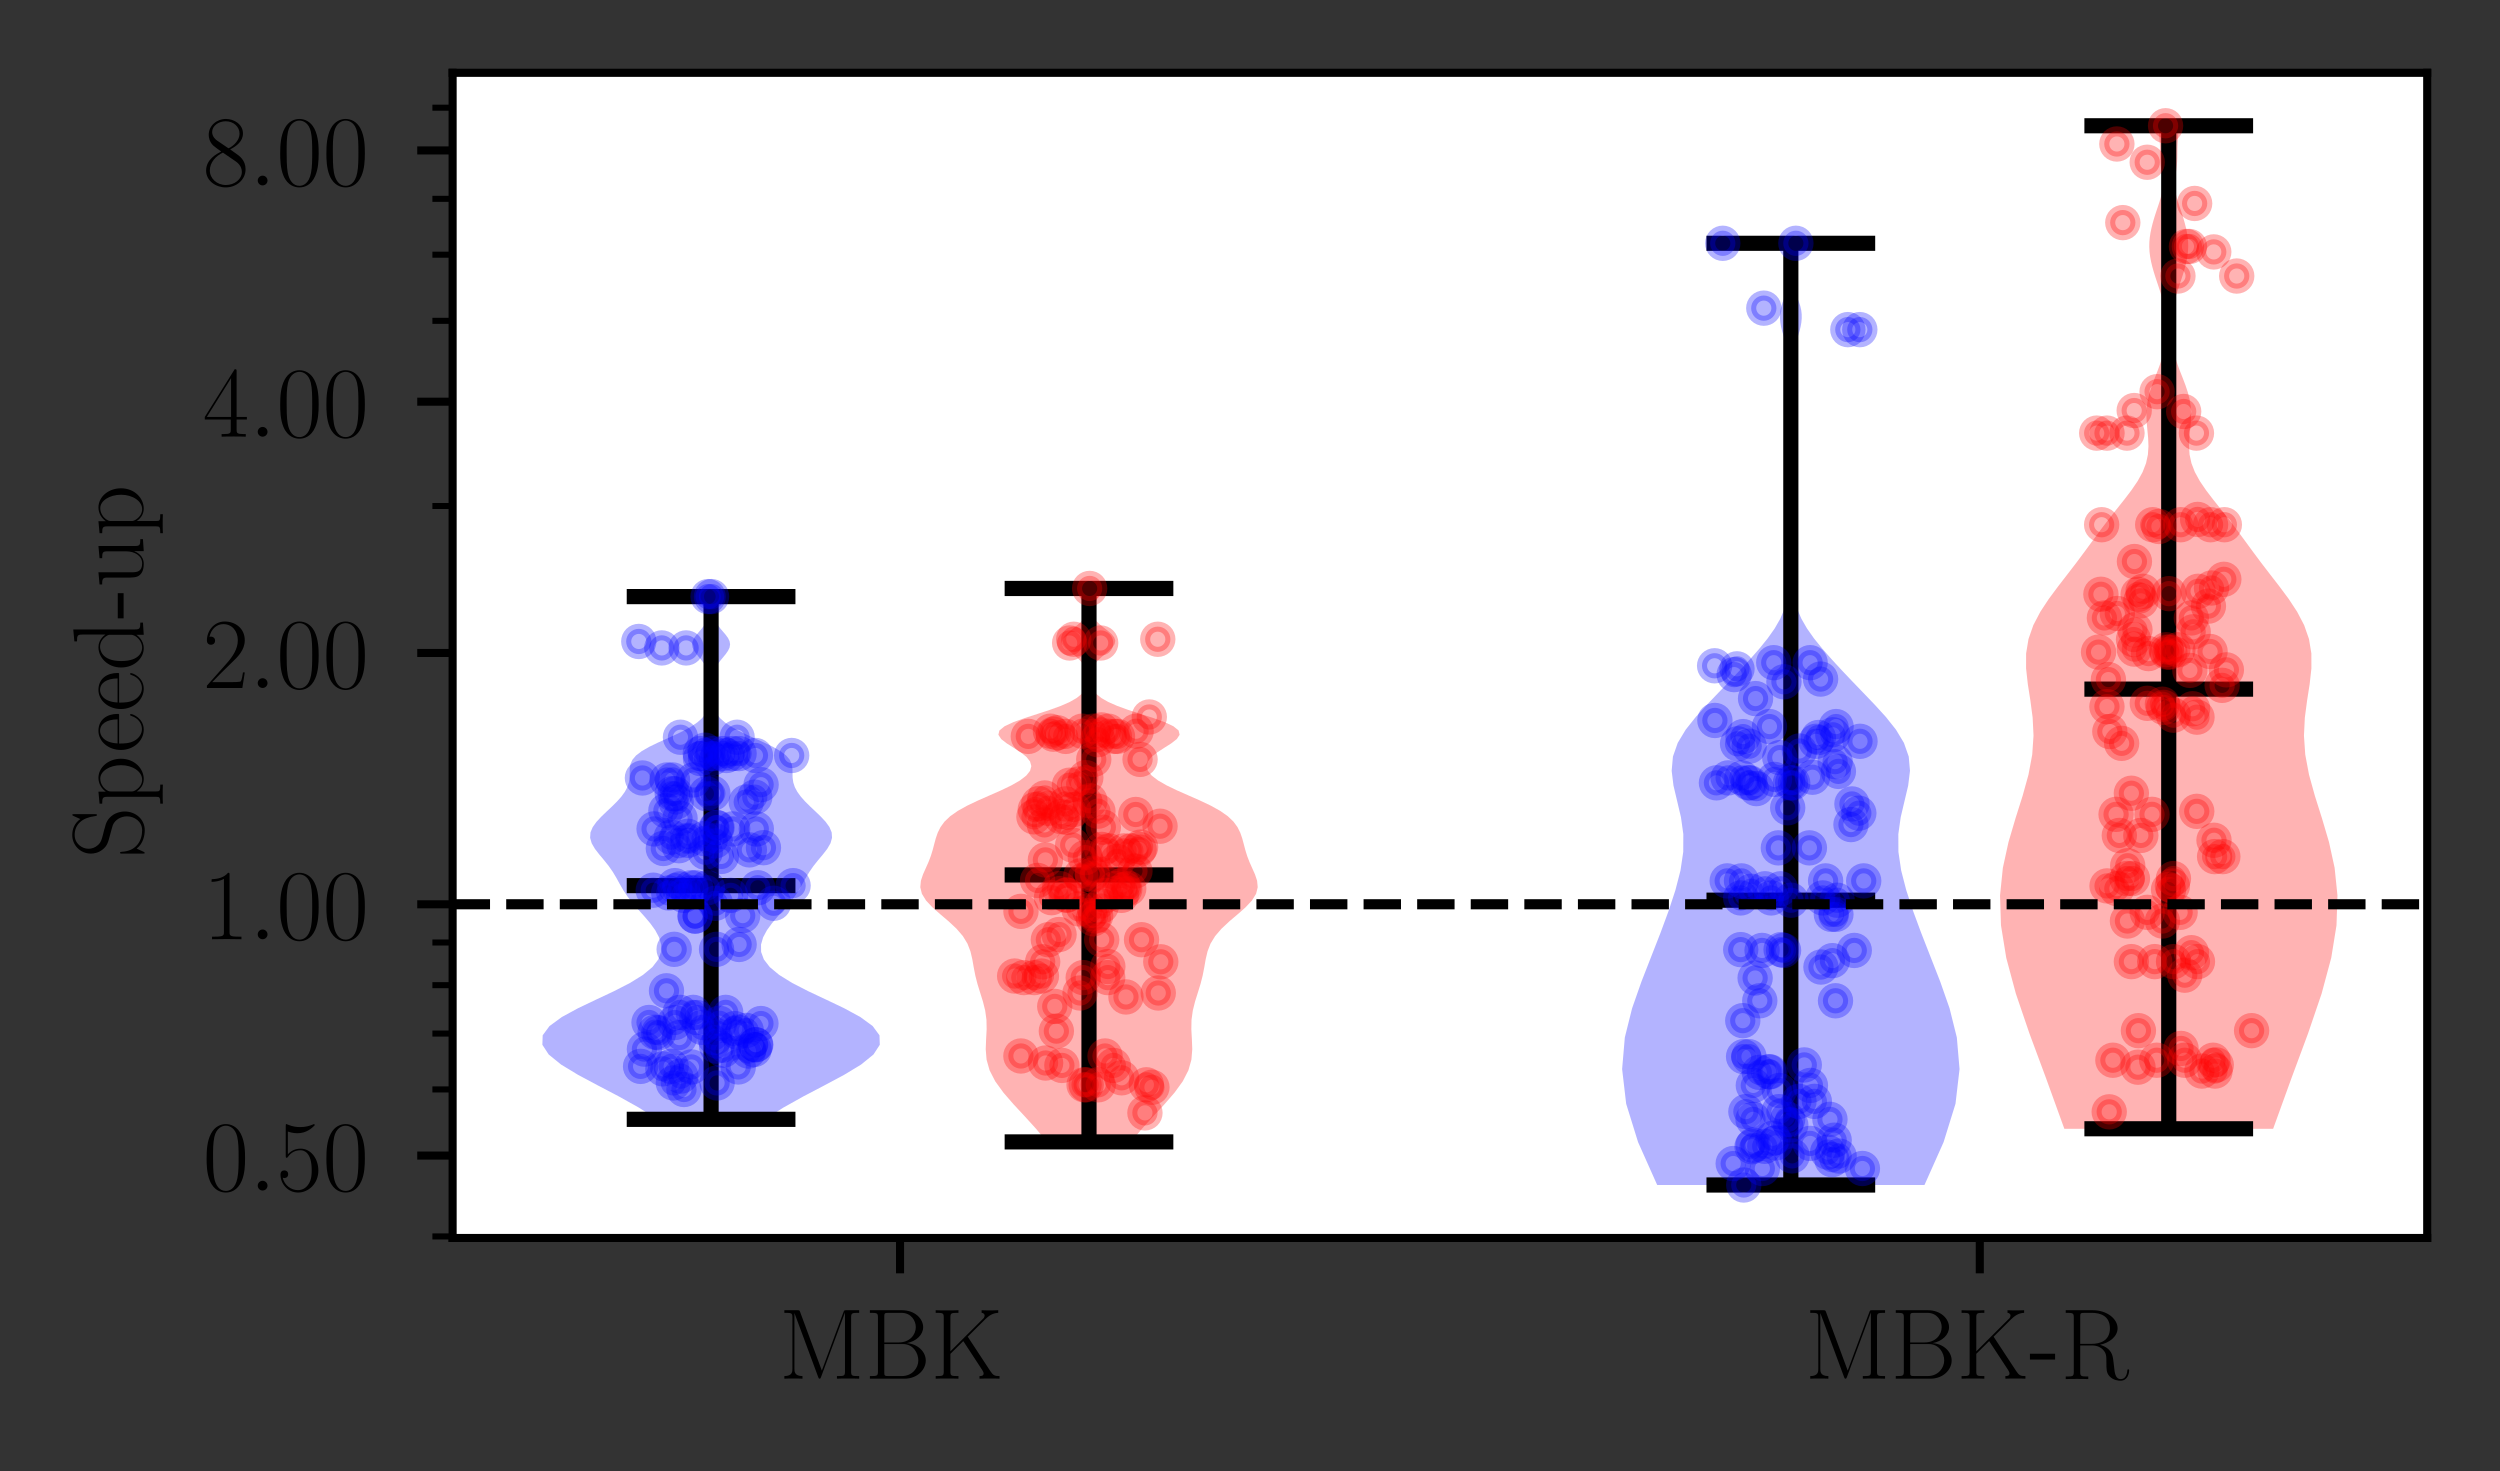 <?xml version="1.0" encoding="utf-8" standalone="no"?>
<!DOCTYPE svg PUBLIC "-//W3C//DTD SVG 1.1//EN"
  "http://www.w3.org/Graphics/SVG/1.1/DTD/svg11.dtd">
<!-- Created with matplotlib (https://matplotlib.org/) -->
<svg height="145.499pt" version="1.1" viewBox="0 0 247.267 145.499" width="247.267pt" xmlns="http://www.w3.org/2000/svg" xmlns:xlink="http://www.w3.org/1999/xlink">
 <rect x="0" y="0" width="247.267" height="145.499" fill="#333333" stroke="none"/>
 <defs>
  <style type="text/css">*{stroke-linecap:butt;stroke-linejoin:round;}</style>
 </defs>
 <g id="figure_1">
  <g id="patch_1">
   <path d="M 0 145.499 
L 247.267 145.499 
L 247.267 0 
L 0 0 
z
" style="fill:none;"/>
  </g>
  <g id="axes_1">
   <g id="patch_2">
    <path d="M 44.767 122.443 
L 240.067 122.443 
L 240.067 7.2 
L 44.767 7.2 
z
" style="fill:#ffffff;"/>
   </g>
   <g id="PolyCollection_1">
    <path clip-path="url(#pdf7c5f70d7)" d="M 75.666 110.71 
L 64.995 110.71 
L 63.201 109.559 
L 61.208 108.444 
L 59.145 107.363 
L 57.179 106.313 
L 55.497 105.294 
L 54.274 104.302 
L 53.644 103.337 
L 53.675 102.397 
L 54.351 101.482 
L 55.572 100.589 
L 57.175 99.718 
L 58.959 98.867 
L 60.725 98.036 
L 62.306 97.224 
L 63.59 96.43 
L 64.525 95.654 
L 65.112 94.893 
L 65.384 94.149 
L 65.391 93.419 
L 65.183 92.705 
L 64.808 92.004 
L 64.31 91.316 
L 63.738 90.642 
L 63.144 89.98 
L 62.579 89.33 
L 62.08 88.691 
L 61.66 88.064 
L 61.304 87.447 
L 60.971 86.841 
L 60.616 86.245 
L 60.208 85.659 
L 59.749 85.082 
L 59.273 84.514 
L 58.841 83.956 
L 58.521 83.405 
L 58.367 82.863 
L 58.403 82.329 
L 58.625 81.803 
L 58.997 81.285 
L 59.472 80.774 
L 59.996 80.27 
L 60.524 79.773 
L 61.019 79.283 
L 61.45 78.8 
L 61.798 78.322 
L 62.05 77.852 
L 62.202 77.387 
L 62.267 76.928 
L 62.277 76.475 
L 62.284 76.028 
L 62.352 75.586 
L 62.546 75.15 
L 62.913 74.719 
L 63.473 74.293 
L 64.205 73.871 
L 65.062 73.455 
L 65.976 73.044 
L 66.873 72.637 
L 67.696 72.235 
L 68.403 71.837 
L 68.977 71.444 
L 69.418 71.055 
L 69.74 70.67 
L 69.964 70.289 
L 70.113 69.913 
L 70.207 69.54 
L 70.263 69.171 
L 70.294 68.805 
L 70.308 68.444 
L 70.309 68.086 
L 70.298 67.731 
L 70.273 67.38 
L 70.226 67.033 
L 70.149 66.688 
L 70.034 66.348 
L 69.873 66.01 
L 69.665 65.675 
L 69.416 65.344 
L 69.145 65.015 
L 68.88 64.69 
L 68.655 64.367 
L 68.504 64.047 
L 68.451 63.731 
L 68.504 63.416 
L 68.655 63.105 
L 68.878 62.796 
L 69.137 62.49 
L 69.397 62.187 
L 69.624 61.886 
L 69.796 61.588 
L 69.9 61.292 
L 69.933 60.998 
L 69.901 60.707 
L 69.817 60.418 
L 69.697 60.132 
L 69.566 59.848 
L 69.449 59.566 
L 69.368 59.286 
L 69.339 59.008 
L 71.323 59.008 
L 71.323 59.008 
L 71.294 59.286 
L 71.213 59.566 
L 71.095 59.848 
L 70.965 60.132 
L 70.845 60.418 
L 70.761 60.707 
L 70.729 60.998 
L 70.762 61.292 
L 70.866 61.588 
L 71.038 61.886 
L 71.265 62.187 
L 71.525 62.49 
L 71.784 62.796 
L 72.007 63.105 
L 72.158 63.416 
L 72.211 63.731 
L 72.158 64.047 
L 72.007 64.367 
L 71.782 64.69 
L 71.517 65.015 
L 71.246 65.344 
L 70.997 65.675 
L 70.789 66.01 
L 70.628 66.348 
L 70.513 66.688 
L 70.436 67.033 
L 70.389 67.38 
L 70.364 67.731 
L 70.353 68.086 
L 70.354 68.444 
L 70.368 68.805 
L 70.399 69.171 
L 70.455 69.54 
L 70.549 69.913 
L 70.698 70.289 
L 70.922 70.67 
L 71.244 71.055 
L 71.685 71.444 
L 72.259 71.837 
L 72.966 72.235 
L 73.788 72.637 
L 74.686 73.044 
L 75.599 73.455 
L 76.457 73.871 
L 77.189 74.293 
L 77.749 74.719 
L 78.116 75.15 
L 78.31 75.586 
L 78.378 76.028 
L 78.385 76.475 
L 78.395 76.928 
L 78.46 77.387 
L 78.612 77.852 
L 78.864 78.322 
L 79.212 78.8 
L 79.643 79.283 
L 80.138 79.773 
L 80.666 80.27 
L 81.19 80.774 
L 81.665 81.285 
L 82.037 81.803 
L 82.258 82.329 
L 82.295 82.863 
L 82.141 83.405 
L 81.821 83.956 
L 81.389 84.514 
L 80.913 85.082 
L 80.453 85.659 
L 80.046 86.245 
L 79.691 86.841 
L 79.358 87.447 
L 79.002 88.064 
L 78.582 88.691 
L 78.083 89.33 
L 77.518 89.98 
L 76.924 90.642 
L 76.352 91.316 
L 75.854 92.004 
L 75.479 92.705 
L 75.271 93.419 
L 75.278 94.149 
L 75.55 94.893 
L 76.137 95.654 
L 77.072 96.43 
L 78.356 97.224 
L 79.937 98.036 
L 81.703 98.867 
L 83.487 99.718 
L 85.09 100.589 
L 86.311 101.482 
L 86.987 102.397 
L 87.018 103.337 
L 86.388 104.302 
L 85.164 105.294 
L 83.483 106.313 
L 81.517 107.363 
L 79.454 108.444 
L 77.461 109.559 
L 75.666 110.71 
z
" style="fill:#0000ff;fill-opacity:0.3;"/>
   </g>
   <g id="PolyCollection_2">
    <path clip-path="url(#pdf7c5f70d7)" d="M 190.343 117.205 
L 163.908 117.205 
L 162.016 112.963 
L 160.839 109.171 
L 160.439 105.741 
L 160.706 102.611 
L 161.424 99.733 
L 162.358 97.068 
L 163.327 94.588 
L 164.234 92.268 
L 165.038 90.09 
L 165.712 88.036 
L 166.213 86.093 
L 166.485 84.251 
L 166.492 82.498 
L 166.258 80.827 
L 165.881 79.231 
L 165.519 77.702 
L 165.339 76.236 
L 165.465 74.828 
L 165.941 73.473 
L 166.727 72.167 
L 167.729 70.907 
L 168.838 69.69 
L 169.966 68.513 
L 171.063 67.373 
L 172.11 66.269 
L 173.098 65.197 
L 174.013 64.157 
L 174.832 63.145 
L 175.526 62.162 
L 176.076 61.205 
L 176.481 60.273 
L 176.756 59.364 
L 176.928 58.478 
L 177.027 57.613 
L 177.08 56.768 
L 177.106 55.943 
L 177.117 55.137 
L 177.122 54.348 
L 177.124 53.577 
L 177.125 52.821 
L 177.125 52.081 
L 177.125 51.356 
L 177.125 50.646 
L 177.125 49.949 
L 177.125 49.265 
L 177.125 48.595 
L 177.125 47.936 
L 177.125 47.29 
L 177.125 46.655 
L 177.125 46.031 
L 177.125 45.418 
L 177.125 44.815 
L 177.125 44.221 
L 177.125 43.638 
L 177.125 43.064 
L 177.125 42.499 
L 177.125 41.943 
L 177.125 41.395 
L 177.125 40.856 
L 177.125 40.324 
L 177.125 39.8 
L 177.125 39.284 
L 177.125 38.775 
L 177.124 38.273 
L 177.122 37.779 
L 177.118 37.291 
L 177.108 36.809 
L 177.09 36.334 
L 177.057 35.865 
L 177.003 35.402 
L 176.922 34.945 
L 176.815 34.494 
L 176.683 34.048 
L 176.539 33.608 
L 176.394 33.173 
L 176.264 32.744 
L 176.158 32.319 
L 176.084 31.9 
L 176.047 31.485 
L 176.05 31.075 
L 176.098 30.67 
L 176.191 30.269 
L 176.322 29.872 
L 176.477 29.48 
L 176.637 29.093 
L 176.783 28.709 
L 176.903 28.329 
L 176.989 27.954 
L 177.041 27.582 
L 177.064 27.214 
L 177.058 26.85 
L 177.025 26.489 
L 176.962 26.133 
L 176.87 25.779 
L 176.754 25.429 
L 176.628 25.083 
L 176.512 24.739 
L 176.43 24.399 
L 176.4 24.063 
L 177.85 24.063 
L 177.85 24.063 
L 177.821 24.399 
L 177.738 24.739 
L 177.622 25.083 
L 177.496 25.429 
L 177.38 25.779 
L 177.288 26.133 
L 177.226 26.489 
L 177.192 26.85 
L 177.186 27.214 
L 177.209 27.582 
L 177.262 27.954 
L 177.348 28.329 
L 177.467 28.709 
L 177.614 29.093 
L 177.774 29.48 
L 177.929 29.872 
L 178.06 30.269 
L 178.152 30.67 
L 178.2 31.075 
L 178.203 31.485 
L 178.166 31.9 
L 178.092 32.319 
L 177.987 32.744 
L 177.856 33.173 
L 177.712 33.608 
L 177.567 34.048 
L 177.436 34.494 
L 177.328 34.945 
L 177.248 35.402 
L 177.194 35.865 
L 177.161 36.334 
L 177.142 36.809 
L 177.133 37.291 
L 177.128 37.779 
L 177.126 38.273 
L 177.126 38.775 
L 177.125 39.284 
L 177.125 39.8 
L 177.125 40.324 
L 177.125 40.856 
L 177.125 41.395 
L 177.125 41.943 
L 177.125 42.499 
L 177.125 43.064 
L 177.125 43.638 
L 177.125 44.221 
L 177.125 44.815 
L 177.125 45.418 
L 177.125 46.031 
L 177.125 46.655 
L 177.125 47.29 
L 177.125 47.936 
L 177.125 48.595 
L 177.125 49.265 
L 177.125 49.949 
L 177.125 50.646 
L 177.125 51.356 
L 177.125 52.081 
L 177.126 52.821 
L 177.126 53.577 
L 177.128 54.348 
L 177.133 55.137 
L 177.145 55.943 
L 177.171 56.768 
L 177.223 57.613 
L 177.322 58.478 
L 177.495 59.364 
L 177.77 60.273 
L 178.174 61.205 
L 178.725 62.162 
L 179.419 63.145 
L 180.237 64.157 
L 181.153 65.197 
L 182.14 66.269 
L 183.187 67.373 
L 184.284 68.513 
L 185.412 69.69 
L 186.521 70.907 
L 187.523 72.167 
L 188.31 73.473 
L 188.786 74.828 
L 188.911 76.236 
L 188.731 77.702 
L 188.369 79.231 
L 187.993 80.827 
L 187.758 82.498 
L 187.766 84.251 
L 188.038 86.093 
L 188.539 88.036 
L 189.213 90.09 
L 190.017 92.268 
L 190.923 94.588 
L 191.893 97.068 
L 192.826 99.733 
L 193.544 102.611 
L 193.812 105.741 
L 193.412 109.171 
L 192.235 112.963 
L 190.343 117.205 
z
" style="fill:#0000ff;fill-opacity:0.3;"/>
   </g>
   <g id="PolyCollection_3">
    <path clip-path="url(#pdf7c5f70d7)" d="M 111.865 112.943 
L 103.553 112.943 
L 102.489 111.662 
L 101.364 110.424 
L 100.253 109.228 
L 99.248 108.07 
L 98.436 106.949 
L 97.877 105.862 
L 97.579 104.806 
L 97.495 103.781 
L 97.533 102.784 
L 97.586 101.815 
L 97.569 100.871 
L 97.442 99.951 
L 97.217 99.054 
L 96.943 98.179 
L 96.679 97.324 
L 96.466 96.49 
L 96.307 95.675 
L 96.168 94.878 
L 95.984 94.098 
L 95.69 93.334 
L 95.234 92.587 
L 94.605 91.855 
L 93.838 91.137 
L 93.01 90.434 
L 92.226 89.744 
L 91.592 89.067 
L 91.182 88.403 
L 91.022 87.751 
L 91.083 87.11 
L 91.292 86.481 
L 91.568 85.863 
L 91.838 85.255 
L 92.067 84.657 
L 92.248 84.069 
L 92.4 83.49 
L 92.554 82.921 
L 92.747 82.36 
L 93.021 81.809 
L 93.418 81.265 
L 93.98 80.73 
L 94.731 80.202 
L 95.666 79.683 
L 96.744 79.17 
L 97.892 78.665 
L 99.02 78.167 
L 100.04 77.675 
L 100.883 77.191 
L 101.503 76.713 
L 101.88 76.241 
L 102.005 75.775 
L 101.879 75.315 
L 101.517 74.861 
L 100.956 74.413 
L 100.273 73.97 
L 99.582 73.532 
L 99.026 73.1 
L 98.746 72.673 
L 98.845 72.251 
L 99.356 71.834 
L 100.233 71.422 
L 101.366 71.015 
L 102.613 70.612 
L 103.833 70.213 
L 104.918 69.819 
L 105.805 69.429 
L 106.478 69.044 
L 106.954 68.662 
L 107.268 68.284 
L 107.459 67.911 
L 107.562 67.541 
L 107.6 67.175 
L 107.584 66.813 
L 107.514 66.454 
L 107.384 66.099 
L 107.181 65.748 
L 106.899 65.399 
L 106.546 65.055 
L 106.146 64.713 
L 105.746 64.375 
L 105.403 64.039 
L 105.176 63.707 
L 105.108 63.378 
L 105.211 63.052 
L 105.466 62.729 
L 105.825 62.409 
L 106.228 62.092 
L 106.616 61.777 
L 106.946 61.465 
L 107.192 61.156 
L 107.346 60.85 
L 107.412 60.546 
L 107.396 60.244 
L 107.31 59.945 
L 107.168 59.649 
L 106.989 59.355 
L 106.801 59.063 
L 106.633 58.774 
L 106.518 58.487 
L 106.476 58.203 
L 108.942 58.203 
L 108.942 58.203 
L 108.9 58.487 
L 108.785 58.774 
L 108.617 59.063 
L 108.429 59.355 
L 108.25 59.649 
L 108.108 59.945 
L 108.022 60.244 
L 108.006 60.546 
L 108.071 60.85 
L 108.226 61.156 
L 108.472 61.465 
L 108.802 61.777 
L 109.19 62.092 
L 109.593 62.409 
L 109.952 62.729 
L 110.207 63.052 
L 110.31 63.378 
L 110.242 63.707 
L 110.015 64.039 
L 109.672 64.375 
L 109.272 64.713 
L 108.872 65.055 
L 108.519 65.399 
L 108.237 65.748 
L 108.034 66.099 
L 107.903 66.454 
L 107.834 66.813 
L 107.818 67.175 
L 107.856 67.541 
L 107.959 67.911 
L 108.15 68.284 
L 108.463 68.662 
L 108.94 69.044 
L 109.613 69.429 
L 110.5 69.819 
L 111.585 70.213 
L 112.805 70.612 
L 114.052 71.015 
L 115.185 71.422 
L 116.062 71.834 
L 116.573 72.251 
L 116.672 72.673 
L 116.392 73.1 
L 115.836 73.532 
L 115.145 73.97 
L 114.462 74.413 
L 113.901 74.861 
L 113.539 75.315 
L 113.413 75.775 
L 113.538 76.241 
L 113.915 76.713 
L 114.535 77.191 
L 115.378 77.675 
L 116.398 78.167 
L 117.526 78.665 
L 118.674 79.17 
L 119.752 79.683 
L 120.687 80.202 
L 121.438 80.73 
L 122 81.265 
L 122.397 81.809 
L 122.671 82.36 
L 122.864 82.921 
L 123.018 83.49 
L 123.17 84.069 
L 123.351 84.657 
L 123.579 85.255 
L 123.85 85.863 
L 124.125 86.481 
L 124.335 87.11 
L 124.396 87.751 
L 124.236 88.403 
L 123.826 89.067 
L 123.191 89.744 
L 122.408 90.434 
L 121.58 91.137 
L 120.813 91.855 
L 120.184 92.587 
L 119.728 93.334 
L 119.434 94.098 
L 119.25 94.878 
L 119.111 95.675 
L 118.952 96.49 
L 118.739 97.324 
L 118.475 98.179 
L 118.201 99.054 
L 117.976 99.951 
L 117.849 100.871 
L 117.832 101.815 
L 117.885 102.784 
L 117.923 103.781 
L 117.839 104.806 
L 117.541 105.862 
L 116.982 106.949 
L 116.17 108.07 
L 115.165 109.228 
L 114.054 110.424 
L 112.929 111.662 
L 111.865 112.943 
z
" style="fill:#ff0000;fill-opacity:0.3;"/>
   </g>
   <g id="PolyCollection_4">
    <path clip-path="url(#pdf7c5f70d7)" d="M 224.829 111.643 
L 204.177 111.643 
L 202.357 106.614 
L 200.721 102.204 
L 199.383 98.278 
L 198.432 94.739 
L 197.91 91.519 
L 197.817 88.564 
L 198.097 85.834 
L 198.652 83.297 
L 199.351 80.928 
L 200.053 78.706 
L 200.632 76.614 
L 201.001 74.637 
L 201.129 72.763 
L 201.043 70.983 
L 200.819 69.286 
L 200.565 67.667 
L 200.393 66.117 
L 200.396 64.631 
L 200.632 63.205 
L 201.11 61.833 
L 201.801 60.512 
L 202.64 59.238 
L 203.554 58.007 
L 204.474 56.817 
L 205.358 55.666 
L 206.19 54.55 
L 206.982 53.468 
L 207.756 52.418 
L 208.533 51.398 
L 209.316 50.405 
L 210.085 49.44 
L 210.804 48.5 
L 211.428 47.584 
L 211.919 46.69 
L 212.257 45.819 
L 212.442 44.968 
L 212.498 44.137 
L 212.466 43.324 
L 212.391 42.53 
L 212.32 41.753 
L 212.29 40.992 
L 212.326 40.247 
L 212.437 39.518 
L 212.617 38.803 
L 212.849 38.102 
L 213.111 37.414 
L 213.376 36.739 
L 213.624 36.077 
L 213.838 35.427 
L 214.009 34.788 
L 214.135 34.16 
L 214.219 33.544 
L 214.263 32.937 
L 214.272 32.341 
L 214.249 31.755 
L 214.195 31.178 
L 214.11 30.61 
L 213.996 30.051 
L 213.855 29.5 
L 213.695 28.958 
L 213.521 28.424 
L 213.345 27.898 
L 213.173 27.379 
L 213.014 26.868 
L 212.872 26.364 
L 212.754 25.867 
L 212.662 25.377 
L 212.602 24.893 
L 212.577 24.416 
L 212.586 23.945 
L 212.628 23.48 
L 212.698 23.021 
L 212.792 22.568 
L 212.903 22.121 
L 213.028 21.679 
L 213.163 21.242 
L 213.305 20.811 
L 213.449 20.385 
L 213.588 19.964 
L 213.711 19.548 
L 213.81 19.136 
L 213.875 18.729 
L 213.903 18.327 
L 213.895 17.929 
L 213.859 17.536 
L 213.807 17.147 
L 213.752 16.762 
L 213.706 16.381 
L 213.674 16.004 
L 213.658 15.631 
L 213.653 15.262 
L 213.65 14.897 
L 213.643 14.535 
L 213.625 14.177 
L 213.599 13.822 
L 213.571 13.471 
L 213.552 13.124 
L 213.554 12.779 
L 213.585 12.438 
L 215.421 12.438 
L 215.421 12.438 
L 215.452 12.779 
L 215.454 13.124 
L 215.435 13.471 
L 215.407 13.822 
L 215.381 14.177 
L 215.364 14.535 
L 215.356 14.897 
L 215.353 15.262 
L 215.348 15.631 
L 215.332 16.004 
L 215.301 16.381 
L 215.254 16.762 
L 215.199 17.147 
L 215.147 17.536 
L 215.111 17.929 
L 215.103 18.327 
L 215.131 18.729 
L 215.196 19.136 
L 215.295 19.548 
L 215.419 19.964 
L 215.558 20.385 
L 215.702 20.811 
L 215.844 21.242 
L 215.979 21.679 
L 216.103 22.121 
L 216.214 22.568 
L 216.308 23.021 
L 216.379 23.48 
L 216.421 23.945 
L 216.43 24.416 
L 216.404 24.893 
L 216.344 25.377 
L 216.253 25.867 
L 216.134 26.364 
L 215.993 26.868 
L 215.833 27.379 
L 215.662 27.898 
L 215.485 28.424 
L 215.312 28.958 
L 215.151 29.5 
L 215.011 30.051 
L 214.896 30.61 
L 214.811 31.178 
L 214.757 31.755 
L 214.734 32.341 
L 214.743 32.937 
L 214.788 33.544 
L 214.871 34.16 
L 214.997 34.788 
L 215.168 35.427 
L 215.382 36.077 
L 215.63 36.739 
L 215.896 37.414 
L 216.157 38.102 
L 216.39 38.803 
L 216.57 39.518 
L 216.68 40.247 
L 216.716 40.992 
L 216.687 41.753 
L 216.616 42.53 
L 216.541 43.324 
L 216.508 44.137 
L 216.565 44.968 
L 216.75 45.819 
L 217.087 46.69 
L 217.578 47.584 
L 218.202 48.5 
L 218.921 49.44 
L 219.691 50.405 
L 220.473 51.398 
L 221.25 52.418 
L 222.024 53.468 
L 222.816 54.55 
L 223.648 55.666 
L 224.532 56.817 
L 225.453 58.007 
L 226.367 59.238 
L 227.206 60.512 
L 227.896 61.833 
L 228.375 63.205 
L 228.61 64.631 
L 228.613 66.117 
L 228.441 67.667 
L 228.187 69.286 
L 227.964 70.983 
L 227.877 72.763 
L 228.005 74.637 
L 228.375 76.614 
L 228.954 78.706 
L 229.656 80.928 
L 230.355 83.297 
L 230.91 85.834 
L 231.19 88.564 
L 231.096 91.519 
L 230.575 94.739 
L 229.623 98.278 
L 228.286 102.204 
L 226.65 106.614 
L 224.829 111.643 
z
" style="fill:#ff0000;fill-opacity:0.3;"/>
   </g>
   <g id="matplotlib.axis_1">
    <g id="xtick_1">
     <g id="line2d_1">
      <defs>
       <path d="M 0 0 
L 0 3.5 
" id="m772f6d89c0" style="stroke:#000000;stroke-width:0.8;"/>
      </defs>
      <g>
       <use style="stroke:#000000;stroke-width:0.8;" x="89.02" xlink:href="#m772f6d89c0" y="122.443"/>
      </g>
     </g>
     <g id="text_1">
      <!-- $\mathrm{MBK}$ -->
      <g transform="translate(77.051 136.362)scale(0.1 -0.1)">
       <defs>
        <path d="M 20.906 66.391 
C 20.297 67.891 20.203 68 18.094 68 
L 5.297 68 
L 5.297 65.391 
C 12.203 65.391 13.297 65.391 13.297 60.906 
L 13.297 9.75 
C 13.297 7.266 13.297 2.594 5.297 2.594 
L 5.297 0 
C 7.594 0.188 11.797 0.188 14.297 0.188 
C 16.797 0.188 21 0.188 23.297 0 
L 23.297 2.594 
C 15.297 2.594 15.297 7.266 15.297 9.75 
L 15.297 64.984 
L 15.406 64.984 
L 38.906 1.594 
C 39.297 0.594 39.5 0 40.297 0 
C 41.094 0 41.297 0.594 41.703 1.594 
L 65.406 65.484 
L 65.5 65.484 
L 65.5 7.078 
C 65.5 2.594 64.406 2.594 57.5 2.594 
L 57.5 0 
C 60.203 0.188 65.594 0.188 68.5 0.188 
C 71.406 0.188 76.906 0.188 79.594 0 
L 79.594 2.594 
C 72.703 2.594 71.594 2.594 71.594 7.078 
L 71.594 60.906 
C 71.594 65.391 72.703 65.391 79.594 65.391 
L 79.594 68 
L 66.906 68 
C 64.797 68 64.703 67.891 64.094 66.391 
L 42.5 8.062 
z
" id="CMR17-77"/>
        <path d="M 5.203 68 
L 5.203 65.391 
C 12.094 65.391 13.203 65.391 13.203 60.891 
L 13.203 7.047 
C 13.203 2.594 12.094 2.594 5.203 2.594 
L 5.203 0 
L 39.594 0 
C 52.406 0 60.703 9.031 60.703 18.047 
C 60.703 26.969 52.5 34.594 41.797 35.297 
C 51.406 37.188 58.094 43.594 58.094 51.188 
C 58.094 59.5 49.906 68 37 68 
z
M 19.5 36 
L 19.5 61.5 
C 19.5 64.891 19.703 65.391 23.703 65.391 
L 36.5 65.391 
C 46.406 65.391 50.797 57.391 50.797 51.188 
C 50.797 43.594 44.703 36 33.906 36 
z
M 23.703 2.594 
C 19.703 2.594 19.5 3.094 19.5 6.453 
L 19.5 34.391 
L 38 34.391 
C 48.297 34.391 53.297 25.375 53.297 18.141 
C 53.297 10.906 47.594 2.594 36.703 2.594 
z
" id="CMR17-66"/>
        <path d="M 36.906 41.703 
L 54.203 58.922 
C 57.797 62.406 61.594 65.188 67.203 65.391 
L 67.203 68 
C 65.203 67.891 62.703 67.797 60.703 67.797 
C 58 67.797 53.297 67.797 50.703 68 
L 50.703 65.391 
C 53.297 65.188 53.703 63.391 53.703 62.703 
C 53.703 62 53.297 60.906 52.906 60.312 
L 19.703 27.172 
L 19.703 60.906 
C 19.703 65.391 20.797 65.391 27.703 65.391 
L 27.703 68 
C 24.797 67.797 19.5 67.797 16.406 67.797 
C 13.297 67.797 8 67.797 5.094 68 
L 5.094 65.391 
C 12 65.391 13.094 65.391 13.094 60.906 
L 13.094 7.078 
C 13.094 2.594 12 2.594 5.094 2.594 
L 5.094 0 
C 8 0.188 13.297 0.188 16.406 0.188 
C 19.5 0.188 24.797 0.188 27.703 0 
L 27.703 2.594 
C 20.797 2.594 19.703 2.594 19.703 7.078 
L 19.703 24.688 
L 32.5 37.328 
L 51.406 8.469 
C 52 7.469 52.703 6.172 52.703 5.188 
C 52.703 2.594 49.906 2.594 48.594 2.594 
L 48.594 0 
C 51.797 0.188 56.406 0.188 59.703 0.188 
C 62.094 0.188 66.203 0.188 68.5 0 
L 68.5 2.594 
C 63.703 2.594 62.203 3.188 59.203 7.766 
z
" id="CMR17-75"/>
       </defs>
       <use transform="scale(0.996)" xlink:href="#CMR17-77"/>
       <use transform="translate(84.687 0)scale(0.996)" xlink:href="#CMR17-66"/>
       <use transform="translate(149.876 0)scale(0.996)" xlink:href="#CMR17-75"/>
      </g>
     </g>
    </g>
    <g id="xtick_2">
     <g id="line2d_2">
      <g>
       <use style="stroke:#000000;stroke-width:0.8;" x="195.814" xlink:href="#m772f6d89c0" y="122.443"/>
      </g>
     </g>
     <g id="text_2">
      <!-- $\mathrm{MBK{\mbox{-}}R}$ -->
      <g transform="translate(178.518 136.362)scale(0.1 -0.1)">
       <defs>
        <path d="M 26 19 
L 26 24.797 
L 1 24.797 
L 1 19 
z
" id="CMSS17-45"/>
        <path d="M 39.203 33.688 
C 48.703 35.594 56.703 42.016 56.703 50.047 
C 56.703 59.469 46.094 68 32.094 68 
L 5.203 68 
L 5.203 65.391 
C 12.094 65.391 13.203 65.391 13.203 60.875 
L 13.203 6.688 
C 13.203 2.188 12.094 2.188 5.203 2.188 
L 5.203 -0.406 
C 8.094 -0.203 13.297 -0.203 16.406 -0.203 
C 19.5 -0.203 24.703 -0.203 27.594 -0.406 
L 27.594 2.188 
C 20.703 2.188 19.594 2.188 19.594 6.688 
L 19.594 33 
L 31.297 33 
C 37 33 40.203 30.688 41.594 29.391 
C 45.594 25.5 45.594 22.797 45.594 16 
C 45.594 9.297 45.594 5.891 48.594 2.5 
C 52.406 -1.609 57.5 -2 59.703 -2 
C 67.094 -2 68.203 6.297 68.203 8 
C 68.203 8.594 68.203 9.297 67.297 9.297 
C 66.5 9.297 66.406 8.688 66.406 8.297 
C 65.906 1.797 63 -0.406 59.906 -0.406 
C 54.406 -0.406 53.797 5.891 53.203 12 
C 52.906 14.094 52.703 15.594 52.5 17.797 
C 51.906 22.797 51.094 30.094 39.203 33.688 
z
M 31 34.594 
L 19.594 34.594 
L 19.594 61.484 
C 19.594 64.891 19.797 65.391 23.797 65.391 
L 31.094 65.391 
C 39.406 65.391 49.094 62.484 49.094 50.047 
C 49.094 37.094 38.5 34.594 31 34.594 
z
" id="CMR17-82"/>
       </defs>
       <use transform="scale(0.996)" xlink:href="#CMR17-77"/>
       <use transform="translate(84.687 0)scale(0.996)" xlink:href="#CMR17-66"/>
       <use transform="translate(149.876 0)scale(0.996)" xlink:href="#CMR17-75"/>
       <use transform="translate(221.55 0)scale(0.996)" xlink:href="#CMSS17-45"/>
       <use transform="translate(252.78 0)scale(0.996)" xlink:href="#CMR17-82"/>
      </g>
     </g>
    </g>
   </g>
   <g id="matplotlib.axis_2">
    <g id="ytick_1">
     <g id="line2d_3">
      <defs>
       <path d="M 0 0 
L -3.5 0 
" id="mcc575617eb" style="stroke:#000000;stroke-width:0.8;"/>
      </defs>
      <g>
       <use style="stroke:#000000;stroke-width:0.8;" x="44.767" xlink:href="#mcc575617eb" y="114.292"/>
      </g>
     </g>
     <g id="text_3">
      <!-- $\mathrm{0.50}$ -->
      <g transform="translate(20.056 117.752)scale(0.1 -0.1)">
       <defs>
        <path d="M 42 31.844 
C 42 37.969 41.906 48.422 37.703 56.453 
C 34 63.484 28.094 66 22.906 66 
C 18.094 66 12 63.781 8.203 56.562 
C 4.203 49.016 3.797 39.672 3.797 31.844 
C 3.797 26.109 3.906 17.375 7 9.734 
C 11.297 -0.609 19 -2 22.906 -2 
C 27.5 -2 34.5 -0.109 38.594 9.438 
C 41.594 16.375 42 24.5 42 31.844 
z
M 22.906 -0.406 
C 16.5 -0.406 12.703 5.125 11.297 12.75 
C 10.203 18.688 10.203 27.328 10.203 32.953 
C 10.203 40.688 10.203 47.109 11.5 53.234 
C 13.406 61.781 19 64.391 22.906 64.391 
C 27 64.391 32.297 61.672 34.203 53.438 
C 35.5 47.719 35.594 40.984 35.594 32.953 
C 35.594 26.422 35.594 18.375 34.406 12.453 
C 32.297 1.5 26.406 -0.406 22.906 -0.406 
z
" id="CMR17-48"/>
        <path d="M 18.406 4.797 
C 18.406 7.688 16 9.688 13.594 9.688 
C 10.703 9.688 8.703 7.297 8.703 4.891 
C 8.703 2 11.094 0 13.5 0 
C 16.406 0 18.406 2.391 18.406 4.797 
z
" id="CMMI12-58"/>
        <path d="M 11.406 58.594 
C 12.406 58.188 16.5 56.891 20.703 56.891 
C 30 56.891 35.094 61.891 38 64.688 
C 38 65.484 38 66 37.406 66 
C 37.297 66 37.094 66 36.297 65.594 
C 32.797 64.094 28.703 63 23.703 63 
C 20.703 63 16.203 63.359 11.297 65.484 
C 10.203 66 10 66 9.906 66 
C 9.406 66 9.297 65.891 9.297 63.906 
L 9.297 34.859 
C 9.297 33.016 9.297 32.5 10.297 32.5 
C 10.797 32.5 11 32.703 11.5 33.422 
C 14.703 38.047 19.094 40 24.094 40 
C 27.594 40 35.094 37.734 35.094 20.203 
C 35.094 16.984 35.094 11.188 32.094 6.594 
C 29.594 2.484 25.703 0.391 21.406 0.391 
C 14.797 0.391 8.094 4.984 6.297 12.688 
C 6.703 12.594 7.5 12.391 7.906 12.391 
C 9.203 12.391 11.703 13.094 11.703 16.188 
C 11.703 18.891 9.797 20 7.906 20 
C 5.594 20 4.094 18.594 4.094 15.797 
C 4.094 7.094 11 -2 21.594 -2 
C 31.906 -2 41.703 6.891 41.703 19.797 
C 41.703 32.094 33.906 41.594 24.203 41.594 
C 19.094 41.594 14.797 39.688 11.406 36 
z
" id="CMR17-53"/>
       </defs>
       <use transform="scale(0.996)" xlink:href="#CMR17-48"/>
       <use transform="translate(45.69 0)scale(0.996)" xlink:href="#CMMI12-58"/>
       <use transform="translate(72.788 0)scale(0.996)" xlink:href="#CMR17-53"/>
       <use transform="translate(118.478 0)scale(0.996)" xlink:href="#CMR17-48"/>
      </g>
     </g>
    </g>
    <g id="ytick_2">
     <g id="line2d_4">
      <g>
       <use style="stroke:#000000;stroke-width:0.8;" x="44.767" xlink:href="#mcc575617eb" y="89.439"/>
      </g>
     </g>
     <g id="text_4">
      <!-- $\mathrm{1.00}$ -->
      <g transform="translate(20.056 92.898)scale(0.1 -0.1)">
       <defs>
        <path d="M 26.594 63.797 
C 26.594 65.891 26.5 66 25.094 66 
C 21.203 61.359 15.297 59.891 9.703 59.688 
C 9.406 59.688 8.906 59.688 8.797 59.5 
C 8.703 59.297 8.703 59.094 8.703 57 
C 11.797 57 17 57.594 21 59.984 
L 21 7.297 
C 21 3.797 20.797 2.594 12.203 2.594 
L 9.203 2.594 
L 9.203 0 
C 14 0.094 19 0.188 23.797 0.188 
C 28.594 0.188 33.594 0.094 38.406 0 
L 38.406 2.594 
L 35.406 2.594 
C 26.797 2.594 26.594 3.688 26.594 7.297 
z
" id="CMR17-49"/>
       </defs>
       <use transform="scale(0.996)" xlink:href="#CMR17-49"/>
       <use transform="translate(45.69 0)scale(0.996)" xlink:href="#CMMI12-58"/>
       <use transform="translate(72.788 0)scale(0.996)" xlink:href="#CMR17-48"/>
       <use transform="translate(118.478 0)scale(0.996)" xlink:href="#CMR17-48"/>
      </g>
     </g>
    </g>
    <g id="ytick_3">
     <g id="line2d_5">
      <g>
       <use style="stroke:#000000;stroke-width:0.8;" x="44.767" xlink:href="#mcc575617eb" y="64.585"/>
      </g>
     </g>
     <g id="text_5">
      <!-- $\mathrm{2.00}$ -->
      <g transform="translate(20.056 68.045)scale(0.1 -0.1)">
       <defs>
        <path d="M 41.703 15.469 
L 39.906 15.469 
C 38.906 8.391 38.094 7.188 37.703 6.594 
C 37.203 5.797 30 5.797 28.594 5.797 
L 9.406 5.797 
C 13 9.688 20 16.766 28.5 24.938 
C 34.594 30.719 41.703 37.5 41.703 47.391 
C 41.703 59.188 32.297 66 21.797 66 
C 10.797 66 4.094 56.297 4.094 47.297 
C 4.094 43.391 7 42.891 8.203 42.891 
C 9.203 42.891 12.203 43.484 12.203 46.984 
C 12.203 50.094 9.594 51 8.203 51 
C 7.594 51 7 50.891 6.594 50.688 
C 8.5 59.188 14.297 63.391 20.406 63.391 
C 29.094 63.391 34.797 56.5 34.797 47.391 
C 34.797 38.703 29.703 31.219 24 24.734 
L 4.094 2.297 
L 4.094 0 
L 39.297 0 
z
" id="CMR17-50"/>
       </defs>
       <use transform="scale(0.996)" xlink:href="#CMR17-50"/>
       <use transform="translate(45.69 0)scale(0.996)" xlink:href="#CMMI12-58"/>
       <use transform="translate(72.788 0)scale(0.996)" xlink:href="#CMR17-48"/>
       <use transform="translate(118.478 0)scale(0.996)" xlink:href="#CMR17-48"/>
      </g>
     </g>
    </g>
    <g id="ytick_4">
     <g id="line2d_6">
      <g>
       <use style="stroke:#000000;stroke-width:0.8;" x="44.767" xlink:href="#mcc575617eb" y="39.732"/>
      </g>
     </g>
     <g id="text_6">
      <!-- $\mathrm{4.00}$ -->
      <g transform="translate(20.056 43.191)scale(0.1 -0.1)">
       <defs>
        <path d="M 33.594 64.797 
C 33.594 66.891 33.5 67 31.703 67 
L 2 19.594 
L 2 17 
L 27.797 17 
L 27.797 7.188 
C 27.797 3.594 27.594 2.594 20.594 2.594 
L 18.703 2.594 
L 18.703 0 
C 21.906 0.188 27.297 0.188 30.703 0.188 
C 34.094 0.188 39.5 0.188 42.703 0 
L 42.703 2.594 
L 40.797 2.594 
C 33.797 2.594 33.594 3.594 33.594 7.188 
L 33.594 17 
L 43.797 17 
L 43.797 19.594 
L 33.594 19.594 
z
M 28.094 58.172 
L 28.094 19.594 
L 4 19.594 
z
" id="CMR17-52"/>
       </defs>
       <use transform="scale(0.996)" xlink:href="#CMR17-52"/>
       <use transform="translate(45.69 0)scale(0.996)" xlink:href="#CMMI12-58"/>
       <use transform="translate(72.788 0)scale(0.996)" xlink:href="#CMR17-48"/>
       <use transform="translate(118.478 0)scale(0.996)" xlink:href="#CMR17-48"/>
      </g>
     </g>
    </g>
    <g id="ytick_5">
     <g id="line2d_7">
      <g>
       <use style="stroke:#000000;stroke-width:0.8;" x="44.767" xlink:href="#mcc575617eb" y="14.878"/>
      </g>
     </g>
     <g id="text_7">
      <!-- $\mathrm{8.00}$ -->
      <g transform="translate(20.056 18.338)scale(0.1 -0.1)">
       <defs>
        <path d="M 27.203 35.766 
C 33.5 38.969 39.906 43.797 39.906 51.531 
C 39.906 60.688 31.094 66 23 66 
C 13.906 66 5.906 59.375 5.906 50.234 
C 5.906 47.719 6.5 43.391 10.406 39.578 
C 11.406 38.578 15.594 35.562 18.297 33.656 
C 13.797 31.344 3.297 25.812 3.297 14.766 
C 3.297 4.406 13.094 -2 22.797 -2 
C 33.5 -2 42.5 5.719 42.5 15.969 
C 42.5 25.109 36.406 29.328 32.406 32.047 
z
M 14.094 44.609 
C 13.297 45.109 9.297 48.219 9.297 52.938 
C 9.297 59.078 15.594 63.688 22.797 63.688 
C 30.703 63.688 36.5 58.062 36.5 51.531 
C 36.5 42.188 26.094 36.859 25.594 36.859 
C 25.5 36.859 25.406 36.859 24.594 37.469 
z
M 32.5 24 
C 34 22.906 38.797 19.578 38.797 13.453 
C 38.797 6.016 31.406 0.391 23 0.391 
C 13.906 0.391 7 6.922 7 14.859 
C 7 22.797 13.094 29.438 20 32.547 
z
" id="CMR17-56"/>
       </defs>
       <use transform="scale(0.996)" xlink:href="#CMR17-56"/>
       <use transform="translate(45.69 0)scale(0.996)" xlink:href="#CMMI12-58"/>
       <use transform="translate(72.788 0)scale(0.996)" xlink:href="#CMR17-48"/>
       <use transform="translate(118.478 0)scale(0.996)" xlink:href="#CMR17-48"/>
      </g>
     </g>
    </g>
    <g id="ytick_6">
     <g id="line2d_8">
      <defs>
       <path d="M 0 0 
L -2 0 
" id="me6dccf95db" style="stroke:#000000;stroke-width:0.6;"/>
      </defs>
      <g>
       <use style="stroke:#000000;stroke-width:0.6;" x="44.767" xlink:href="#me6dccf95db" y="122.294"/>
      </g>
     </g>
    </g>
    <g id="ytick_7">
     <g id="line2d_9">
      <g>
       <use style="stroke:#000000;stroke-width:0.6;" x="44.767" xlink:href="#me6dccf95db" y="107.755"/>
      </g>
     </g>
    </g>
    <g id="ytick_8">
     <g id="line2d_10">
      <g>
       <use style="stroke:#000000;stroke-width:0.6;" x="44.767" xlink:href="#me6dccf95db" y="102.228"/>
      </g>
     </g>
    </g>
    <g id="ytick_9">
     <g id="line2d_11">
      <g>
       <use style="stroke:#000000;stroke-width:0.6;" x="44.767" xlink:href="#me6dccf95db" y="97.44"/>
      </g>
     </g>
    </g>
    <g id="ytick_10">
     <g id="line2d_12">
      <g>
       <use style="stroke:#000000;stroke-width:0.6;" x="44.767" xlink:href="#me6dccf95db" y="93.217"/>
      </g>
     </g>
    </g>
    <g id="ytick_11">
     <g id="line2d_13">
      <g>
       <use style="stroke:#000000;stroke-width:0.6;" x="44.767" xlink:href="#me6dccf95db" y="50.047"/>
      </g>
     </g>
    </g>
    <g id="ytick_12">
     <g id="line2d_14">
      <g>
       <use style="stroke:#000000;stroke-width:0.6;" x="44.767" xlink:href="#me6dccf95db" y="31.731"/>
      </g>
     </g>
    </g>
    <g id="ytick_13">
     <g id="line2d_15">
      <g>
       <use style="stroke:#000000;stroke-width:0.6;" x="44.767" xlink:href="#me6dccf95db" y="25.193"/>
      </g>
     </g>
    </g>
    <g id="ytick_14">
     <g id="line2d_16">
      <g>
       <use style="stroke:#000000;stroke-width:0.6;" x="44.767" xlink:href="#me6dccf95db" y="19.666"/>
      </g>
     </g>
    </g>
    <g id="ytick_15">
     <g id="line2d_17">
      <g>
       <use style="stroke:#000000;stroke-width:0.6;" x="44.767" xlink:href="#me6dccf95db" y="10.655"/>
      </g>
     </g>
    </g>
    <g id="text_8">
     <!-- $\mathrm{Speed{\mbox{-}}up}$ -->
     <g transform="translate(14.118 84.885)rotate(-90)scale(0.1 -0.1)">
      <defs>
       <path d="M 43.797 67.984 
C 43.797 69.797 43.703 69.891 43.094 69.891 
C 42.5 69.891 42.297 69.484 41.906 68.594 
L 38.906 61.953 
C 35.094 67.5 29.297 70 23 70 
C 12.797 70 4.594 61.844 4.594 51.578 
C 4.594 48.453 5.297 44.016 8.703 39.781 
C 12.406 35.156 15.906 34.344 23.906 32.234 
C 26.906 31.422 31.906 30.109 32.906 29.703 
C 38.594 27.297 41.594 21.25 41.594 15.609 
C 41.594 8.344 36.5 0.594 27.797 0.594 
C 17.094 0.594 7.094 6.641 6.406 20.75 
C 6.297 22.359 6.203 22.453 5.5 22.453 
C 4.703 22.453 4.594 22.359 4.594 20.344 
L 4.594 0 
C 4.594 -1.812 4.703 -1.906 5.297 -1.906 
C 6 -1.906 6.203 -1.406 7.594 1.703 
C 7.703 2 7.703 2.203 9.594 6.031 
C 14.594 -0.609 23 -2 27.797 -2 
C 38.703 -2 46.406 7.141 46.406 17.828 
C 46.406 23.062 44.5 27.094 43.406 28.906 
C 39.203 35.359 34.703 36.562 29.906 37.766 
C 29.203 38.078 29 38.078 23.406 39.484 
C 18 40.891 15.703 41.594 13.203 44.312 
C 10.406 47.438 9.406 50.672 9.406 53.891 
C 9.406 60.438 14.594 67.594 23.094 67.594 
C 33.703 67.594 40.297 60.031 41.797 47.438 
C 42.094 45.625 42.203 45.531 42.906 45.531 
C 43.797 45.531 43.797 45.828 43.797 47.547 
z
" id="CMR17-83"/>
       <path d="M 22 -17.406 
C 15.594 -17.406 15.203 -17 15.203 -13.031 
L 15.203 5.938 
C 18.094 1.703 22.297 -1 27.594 -1 
C 37.594 -1 47.703 7.859 47.703 21.594 
C 47.703 34.312 39 44 28.703 44 
C 22.703 44 17.797 40.672 15 36.641 
L 15 44 
L 3.094 42.891 
L 3.094 40.266 
C 9 40.266 9.906 39.672 9.906 34.812 
L 9.906 -13.031 
C 9.906 -16.891 9.5 -17.406 3.094 -17.406 
L 3.094 -20 
C 5.5 -19.812 9.906 -19.812 12.5 -19.812 
C 15.094 -19.812 19.594 -19.812 22 -20 
z
M 15.203 31.484 
C 15.203 32.906 15.203 35.016 19.094 38.766 
C 19.594 39.156 23 42.188 28 42.188 
C 35.297 42.188 41.297 33 41.297 21.5 
C 41.297 9.984 34.906 0.594 27 0.594 
C 23.406 0.594 19.5 2.312 16.5 7.047 
C 15.203 9.281 15.203 9.875 15.203 11.5 
z
" id="CMR17-112"/>
       <path d="M 38.094 23.484 
C 38.5 23.891 38.5 24.094 38.5 25.094 
C 38.5 35.172 33.094 44 21.703 44 
C 11.094 44 2.703 33.984 2.703 21.781 
C 2.703 8.656 12.203 -1 22.797 -1 
C 34 -1 38.406 9.672 38.406 11.797 
C 38.406 12.5 37.797 12.5 37.594 12.5 
C 36.906 12.5 36.797 12.297 36.406 11.078 
C 34.203 4.219 28.703 0.797 23.5 0.797 
C 19.203 0.797 14.906 3.219 12.203 7.656 
C 9.094 12.797 9.094 18.75 9.094 23.484 
z
M 9.203 25 
C 9.906 39.234 17.594 42.391 21.594 42.391 
C 28.406 42.391 33 36.062 33.094 25 
z
" id="CMR17-101"/>
       <path d="M 29.203 67.891 
L 29.203 65.297 
C 35.094 65.297 36 64.703 36 60.047 
L 36 37.047 
C 35.594 37.547 31.5 44 23.406 44 
C 13.203 44 3.297 34.812 3.297 21.5 
C 3.297 8.266 12.594 -1 22.406 -1 
C 30.906 -1 35.297 5.641 35.797 6.344 
L 35.797 -1 
L 47.906 -0.203 
L 47.906 2.406 
C 42 2.406 41.094 3.016 41.094 7.859 
L 41.094 69 
z
M 35.797 11.906 
C 35.797 8.875 34 6.141 31.703 4.125 
C 28.297 1.094 24.906 0.594 23 0.594 
C 20.094 0.594 9.703 2.109 9.703 21.391 
C 9.703 41.188 21.297 42.391 23.906 42.391 
C 28.5 42.391 32.203 39.766 34.5 36.141 
C 35.797 34.016 35.797 33.703 35.797 31.891 
z
" id="CMR17-100"/>
       <path d="M 29.406 42.891 
L 29.406 40.297 
C 35.297 40.297 36.203 39.688 36.203 34.828 
L 36.203 16.453 
C 36.203 7.969 31.703 0.594 24.297 0.594 
C 16.094 0.594 15.406 5.547 15.406 10.797 
L 15.406 44 
L 3.297 42.891 
L 3.297 40.297 
C 7.297 40.297 10 40.297 10.094 36.25 
L 10.094 16.859 
C 10.094 10.094 10.094 5.75 12.703 2.922 
C 14 1.609 16.5 -1 23.703 -1 
C 32.203 -1 35.5 6.25 36.297 8.375 
L 36.406 8.375 
L 36.406 -1 
L 48.297 -0.203 
L 48.297 2.406 
C 42.406 2.406 41.5 3.016 41.5 7.859 
L 41.5 44 
z
" id="CMR17-117"/>
      </defs>
      <use transform="scale(0.996)" xlink:href="#CMR17-83"/>
      <use transform="translate(50.895 0)scale(0.996)" xlink:href="#CMR17-112"/>
      <use transform="translate(104.393 0)scale(0.996)" xlink:href="#CMR17-101"/>
      <use transform="translate(144.879 0)scale(0.996)" xlink:href="#CMR17-101"/>
      <use transform="translate(185.364 0)scale(0.996)" xlink:href="#CMR17-100"/>
      <use transform="translate(236.26 0)scale(0.996)" xlink:href="#CMSS17-45"/>
      <use transform="translate(267.489 0)scale(0.996)" xlink:href="#CMR17-117"/>
      <use transform="translate(318.384 0)scale(0.996)" xlink:href="#CMR17-112"/>
     </g>
    </g>
   </g>
   <g id="LineCollection_1">
    <path clip-path="url(#pdf7c5f70d7)" d="M 61.988 59.008 
L 78.674 59.008 
" style="fill:none;stroke:#000000;stroke-width:1.5;"/>
    <path clip-path="url(#pdf7c5f70d7)" d="M 168.782 24.063 
L 185.469 24.063 
" style="fill:none;stroke:#000000;stroke-width:1.5;"/>
   </g>
   <g id="LineCollection_2">
    <path clip-path="url(#pdf7c5f70d7)" d="M 61.988 110.71 
L 78.674 110.71 
" style="fill:none;stroke:#000000;stroke-width:1.5;"/>
    <path clip-path="url(#pdf7c5f70d7)" d="M 168.782 117.205 
L 185.469 117.205 
" style="fill:none;stroke:#000000;stroke-width:1.5;"/>
   </g>
   <g id="LineCollection_3">
    <path clip-path="url(#pdf7c5f70d7)" d="M 70.331 110.71 
L 70.331 59.008 
" style="fill:none;stroke:#000000;stroke-width:1.5;"/>
    <path clip-path="url(#pdf7c5f70d7)" d="M 177.125 117.205 
L 177.125 24.063 
" style="fill:none;stroke:#000000;stroke-width:1.5;"/>
   </g>
   <g id="LineCollection_4">
    <path clip-path="url(#pdf7c5f70d7)" d="M 61.988 87.594 
L 78.674 87.594 
" style="fill:none;stroke:#000000;stroke-width:1.5;"/>
    <path clip-path="url(#pdf7c5f70d7)" d="M 168.782 89.037 
L 185.469 89.037 
" style="fill:none;stroke:#000000;stroke-width:1.5;"/>
   </g>
   <g id="LineCollection_5">
    <path clip-path="url(#pdf7c5f70d7)" d="M 99.366 58.203 
L 116.052 58.203 
" style="fill:none;stroke:#000000;stroke-width:1.5;"/>
    <path clip-path="url(#pdf7c5f70d7)" d="M 206.16 12.438 
L 222.847 12.438 
" style="fill:none;stroke:#000000;stroke-width:1.5;"/>
   </g>
   <g id="LineCollection_6">
    <path clip-path="url(#pdf7c5f70d7)" d="M 99.366 112.943 
L 116.052 112.943 
" style="fill:none;stroke:#000000;stroke-width:1.5;"/>
    <path clip-path="url(#pdf7c5f70d7)" d="M 206.16 111.643 
L 222.847 111.643 
" style="fill:none;stroke:#000000;stroke-width:1.5;"/>
   </g>
   <g id="LineCollection_7">
    <path clip-path="url(#pdf7c5f70d7)" d="M 107.709 112.943 
L 107.709 58.203 
" style="fill:none;stroke:#000000;stroke-width:1.5;"/>
    <path clip-path="url(#pdf7c5f70d7)" d="M 214.503 111.643 
L 214.503 12.438 
" style="fill:none;stroke:#000000;stroke-width:1.5;"/>
   </g>
   <g id="LineCollection_8">
    <path clip-path="url(#pdf7c5f70d7)" d="M 99.366 86.536 
L 116.052 86.536 
" style="fill:none;stroke:#000000;stroke-width:1.5;"/>
    <path clip-path="url(#pdf7c5f70d7)" d="M 206.16 68.161 
L 222.847 68.161 
" style="fill:none;stroke:#000000;stroke-width:1.5;"/>
   </g>
   <g id="line2d_18">
    <defs>
     <path d="M 0 1.25 
C 0.332 1.25 0.649 1.118 0.884 0.884 
C 1.118 0.649 1.25 0.332 1.25 0 
C 1.25 -0.332 1.118 -0.649 0.884 -0.884 
C 0.649 -1.118 0.332 -1.25 0 -1.25 
C -0.332 -1.25 -0.649 -1.118 -0.884 -0.884 
C -1.118 -0.649 -1.25 -0.332 -1.25 0 
C -1.25 0.332 -1.118 0.649 -0.884 0.884 
C -0.649 1.118 -0.332 1.25 0 1.25 
z
" id="ma60bfe629a" style="stroke:#0000ff;stroke-opacity:0.3;"/>
    </defs>
    <g clip-path="url(#pdf7c5f70d7)">
     <use style="fill:#0000ff;fill-opacity:0.3;stroke:#0000ff;stroke-opacity:0.3;" x="72.671" xlink:href="#ma60bfe629a" y="101.734"/>
     <use style="fill:#0000ff;fill-opacity:0.3;stroke:#0000ff;stroke-opacity:0.3;" x="71.152" xlink:href="#ma60bfe629a" y="101.209"/>
     <use style="fill:#0000ff;fill-opacity:0.3;stroke:#0000ff;stroke-opacity:0.3;" x="64.193" xlink:href="#ma60bfe629a" y="101.131"/>
     <use style="fill:#0000ff;fill-opacity:0.3;stroke:#0000ff;stroke-opacity:0.3;" x="66.744" xlink:href="#ma60bfe629a" y="101.133"/>
     <use style="fill:#0000ff;fill-opacity:0.3;stroke:#0000ff;stroke-opacity:0.3;" x="73.808" xlink:href="#ma60bfe629a" y="101.917"/>
     <use style="fill:#0000ff;fill-opacity:0.3;stroke:#0000ff;stroke-opacity:0.3;" x="65.86" xlink:href="#ma60bfe629a" y="80.179"/>
     <use style="fill:#0000ff;fill-opacity:0.3;stroke:#0000ff;stroke-opacity:0.3;" x="67.248" xlink:href="#ma60bfe629a" y="87.92"/>
     <use style="fill:#0000ff;fill-opacity:0.3;stroke:#0000ff;stroke-opacity:0.3;" x="69.756" xlink:href="#ma60bfe629a" y="84.294"/>
     <use style="fill:#0000ff;fill-opacity:0.3;stroke:#0000ff;stroke-opacity:0.3;" x="75.278" xlink:href="#ma60bfe629a" y="77.611"/>
     <use style="fill:#0000ff;fill-opacity:0.3;stroke:#0000ff;stroke-opacity:0.3;" x="74.803" xlink:href="#ma60bfe629a" y="81.992"/>
     <use style="fill:#0000ff;fill-opacity:0.3;stroke:#0000ff;stroke-opacity:0.3;" x="63.738" xlink:href="#ma60bfe629a" y="103.764"/>
     <use style="fill:#0000ff;fill-opacity:0.3;stroke:#0000ff;stroke-opacity:0.3;" x="67.65" xlink:href="#ma60bfe629a" y="107.758"/>
     <use style="fill:#0000ff;fill-opacity:0.3;stroke:#0000ff;stroke-opacity:0.3;" x="74.751" xlink:href="#ma60bfe629a" y="103.333"/>
     <use style="fill:#0000ff;fill-opacity:0.3;stroke:#0000ff;stroke-opacity:0.3;" x="67.343" xlink:href="#ma60bfe629a" y="106.434"/>
     <use style="fill:#0000ff;fill-opacity:0.3;stroke:#0000ff;stroke-opacity:0.3;" x="74.722" xlink:href="#ma60bfe629a" y="103.333"/>
     <use style="fill:#0000ff;fill-opacity:0.3;stroke:#0000ff;stroke-opacity:0.3;" x="63.541" xlink:href="#ma60bfe629a" y="76.948"/>
     <use style="fill:#0000ff;fill-opacity:0.3;stroke:#0000ff;stroke-opacity:0.3;" x="67.26" xlink:href="#ma60bfe629a" y="80.936"/>
     <use style="fill:#0000ff;fill-opacity:0.3;stroke:#0000ff;stroke-opacity:0.3;" x="70.505" xlink:href="#ma60bfe629a" y="78.458"/>
     <use style="fill:#0000ff;fill-opacity:0.3;stroke:#0000ff;stroke-opacity:0.3;" x="69.871" xlink:href="#ma60bfe629a" y="78.505"/>
     <use style="fill:#0000ff;fill-opacity:0.3;stroke:#0000ff;stroke-opacity:0.3;" x="69.726" xlink:href="#ma60bfe629a" y="74.198"/>
     <use style="fill:#0000ff;fill-opacity:0.3;stroke:#0000ff;stroke-opacity:0.3;" x="74.03" xlink:href="#ma60bfe629a" y="103.955"/>
     <use style="fill:#0000ff;fill-opacity:0.3;stroke:#0000ff;stroke-opacity:0.3;" x="70.879" xlink:href="#ma60bfe629a" y="103.466"/>
     <use style="fill:#0000ff;fill-opacity:0.3;stroke:#0000ff;stroke-opacity:0.3;" x="65.151" xlink:href="#ma60bfe629a" y="102.148"/>
     <use style="fill:#0000ff;fill-opacity:0.3;stroke:#0000ff;stroke-opacity:0.3;" x="75.26" xlink:href="#ma60bfe629a" y="101.235"/>
     <use style="fill:#0000ff;fill-opacity:0.3;stroke:#0000ff;stroke-opacity:0.3;" x="74.588" xlink:href="#ma60bfe629a" y="103.806"/>
     <use style="fill:#0000ff;fill-opacity:0.3;stroke:#0000ff;stroke-opacity:0.3;" x="70.919" xlink:href="#ma60bfe629a" y="81.856"/>
     <use style="fill:#0000ff;fill-opacity:0.3;stroke:#0000ff;stroke-opacity:0.3;" x="70.848" xlink:href="#ma60bfe629a" y="81.856"/>
     <use style="fill:#0000ff;fill-opacity:0.3;stroke:#0000ff;stroke-opacity:0.3;" x="69.634" xlink:href="#ma60bfe629a" y="82.939"/>
     <use style="fill:#0000ff;fill-opacity:0.3;stroke:#0000ff;stroke-opacity:0.3;" x="68.027" xlink:href="#ma60bfe629a" y="82.716"/>
     <use style="fill:#0000ff;fill-opacity:0.3;stroke:#0000ff;stroke-opacity:0.3;" x="66.387" xlink:href="#ma60bfe629a" y="82.796"/>
     <use style="fill:#0000ff;fill-opacity:0.3;stroke:#0000ff;stroke-opacity:0.3;" x="70.74" xlink:href="#ma60bfe629a" y="83.168"/>
     <use style="fill:#0000ff;fill-opacity:0.3;stroke:#0000ff;stroke-opacity:0.3;" x="68.582" xlink:href="#ma60bfe629a" y="77.143"/>
     <use style="fill:#0000ff;fill-opacity:0.3;stroke:#0000ff;stroke-opacity:0.3;" x="66.52" xlink:href="#ma60bfe629a" y="77.143"/>
     <use style="fill:#0000ff;fill-opacity:0.3;stroke:#0000ff;stroke-opacity:0.3;" x="65.971" xlink:href="#ma60bfe629a" y="77.143"/>
     <use style="fill:#0000ff;fill-opacity:0.3;stroke:#0000ff;stroke-opacity:0.3;" x="68.036" xlink:href="#ma60bfe629a" y="83.112"/>
     <use style="fill:#0000ff;fill-opacity:0.3;stroke:#0000ff;stroke-opacity:0.3;" x="64.693" xlink:href="#ma60bfe629a" y="81.985"/>
     <use style="fill:#0000ff;fill-opacity:0.3;stroke:#0000ff;stroke-opacity:0.3;" x="66.491" xlink:href="#ma60bfe629a" y="78.493"/>
     <use style="fill:#0000ff;fill-opacity:0.3;stroke:#0000ff;stroke-opacity:0.3;" x="74.653" xlink:href="#ma60bfe629a" y="78.844"/>
     <use style="fill:#0000ff;fill-opacity:0.3;stroke:#0000ff;stroke-opacity:0.3;" x="66.781" xlink:href="#ma60bfe629a" y="78.512"/>
     <use style="fill:#0000ff;fill-opacity:0.3;stroke:#0000ff;stroke-opacity:0.3;" x="72.47" xlink:href="#ma60bfe629a" y="81.985"/>
     <use style="fill:#0000ff;fill-opacity:0.3;stroke:#0000ff;stroke-opacity:0.3;" x="68.76" xlink:href="#ma60bfe629a" y="90.61"/>
     <use style="fill:#0000ff;fill-opacity:0.3;stroke:#0000ff;stroke-opacity:0.3;" x="68.744" xlink:href="#ma60bfe629a" y="90.61"/>
     <use style="fill:#0000ff;fill-opacity:0.3;stroke:#0000ff;stroke-opacity:0.3;" x="66.736" xlink:href="#ma60bfe629a" y="87.594"/>
     <use style="fill:#0000ff;fill-opacity:0.3;stroke:#0000ff;stroke-opacity:0.3;" x="71.352" xlink:href="#ma60bfe629a" y="84.705"/>
     <use style="fill:#0000ff;fill-opacity:0.3;stroke:#0000ff;stroke-opacity:0.3;" x="78.442" xlink:href="#ma60bfe629a" y="87.594"/>
     <use style="fill:#0000ff;fill-opacity:0.3;stroke:#0000ff;stroke-opacity:0.3;" x="78.302" xlink:href="#ma60bfe629a" y="74.723"/>
     <use style="fill:#0000ff;fill-opacity:0.3;stroke:#0000ff;stroke-opacity:0.3;" x="69.284" xlink:href="#ma60bfe629a" y="75.032"/>
     <use style="fill:#0000ff;fill-opacity:0.3;stroke:#0000ff;stroke-opacity:0.3;" x="70.379" xlink:href="#ma60bfe629a" y="75.032"/>
     <use style="fill:#0000ff;fill-opacity:0.3;stroke:#0000ff;stroke-opacity:0.3;" x="74.719" xlink:href="#ma60bfe629a" y="74.723"/>
     <use style="fill:#0000ff;fill-opacity:0.3;stroke:#0000ff;stroke-opacity:0.3;" x="71.85" xlink:href="#ma60bfe629a" y="74.723"/>
     <use style="fill:#0000ff;fill-opacity:0.3;stroke:#0000ff;stroke-opacity:0.3;" x="71.777" xlink:href="#ma60bfe629a" y="100.132"/>
     <use style="fill:#0000ff;fill-opacity:0.3;stroke:#0000ff;stroke-opacity:0.3;" x="67.272" xlink:href="#ma60bfe629a" y="100.132"/>
     <use style="fill:#0000ff;fill-opacity:0.3;stroke:#0000ff;stroke-opacity:0.3;" x="69.449" xlink:href="#ma60bfe629a" y="101.616"/>
     <use style="fill:#0000ff;fill-opacity:0.3;stroke:#0000ff;stroke-opacity:0.3;" x="68.568" xlink:href="#ma60bfe629a" y="100.132"/>
     <use style="fill:#0000ff;fill-opacity:0.3;stroke:#0000ff;stroke-opacity:0.3;" x="68.929" xlink:href="#ma60bfe629a" y="100.642"/>
     <use style="fill:#0000ff;fill-opacity:0.3;stroke:#0000ff;stroke-opacity:0.3;" x="75.511" xlink:href="#ma60bfe629a" y="83.842"/>
     <use style="fill:#0000ff;fill-opacity:0.3;stroke:#0000ff;stroke-opacity:0.3;" x="67.152" xlink:href="#ma60bfe629a" y="83.646"/>
     <use style="fill:#0000ff;fill-opacity:0.3;stroke:#0000ff;stroke-opacity:0.3;" x="65.609" xlink:href="#ma60bfe629a" y="83.92"/>
     <use style="fill:#0000ff;fill-opacity:0.3;stroke:#0000ff;stroke-opacity:0.3;" x="73.459" xlink:href="#ma60bfe629a" y="90.561"/>
     <use style="fill:#0000ff;fill-opacity:0.3;stroke:#0000ff;stroke-opacity:0.3;" x="74.117" xlink:href="#ma60bfe629a" y="84.059"/>
     <use style="fill:#0000ff;fill-opacity:0.3;stroke:#0000ff;stroke-opacity:0.3;" x="67.623" xlink:href="#ma60bfe629a" y="88.555"/>
     <use style="fill:#0000ff;fill-opacity:0.3;stroke:#0000ff;stroke-opacity:0.3;" x="72.265" xlink:href="#ma60bfe629a" y="88.555"/>
     <use style="fill:#0000ff;fill-opacity:0.3;stroke:#0000ff;stroke-opacity:0.3;" x="64.609" xlink:href="#ma60bfe629a" y="88.047"/>
     <use style="fill:#0000ff;fill-opacity:0.3;stroke:#0000ff;stroke-opacity:0.3;" x="66.874" xlink:href="#ma60bfe629a" y="79.323"/>
     <use style="fill:#0000ff;fill-opacity:0.3;stroke:#0000ff;stroke-opacity:0.3;" x="73.808" xlink:href="#ma60bfe629a" y="79.323"/>
     <use style="fill:#0000ff;fill-opacity:0.3;stroke:#0000ff;stroke-opacity:0.3;" x="68.39" xlink:href="#ma60bfe629a" y="105.529"/>
     <use style="fill:#0000ff;fill-opacity:0.3;stroke:#0000ff;stroke-opacity:0.3;" x="66.385" xlink:href="#ma60bfe629a" y="105.472"/>
     <use style="fill:#0000ff;fill-opacity:0.3;stroke:#0000ff;stroke-opacity:0.3;" x="73.018" xlink:href="#ma60bfe629a" y="105.529"/>
     <use style="fill:#0000ff;fill-opacity:0.3;stroke:#0000ff;stroke-opacity:0.3;" x="65.562" xlink:href="#ma60bfe629a" y="105.716"/>
     <use style="fill:#0000ff;fill-opacity:0.3;stroke:#0000ff;stroke-opacity:0.3;" x="63.359" xlink:href="#ma60bfe629a" y="105.472"/>
     <use style="fill:#0000ff;fill-opacity:0.3;stroke:#0000ff;stroke-opacity:0.3;" x="65.92" xlink:href="#ma60bfe629a" y="97.997"/>
     <use style="fill:#0000ff;fill-opacity:0.3;stroke:#0000ff;stroke-opacity:0.3;" x="72.949" xlink:href="#ma60bfe629a" y="102.09"/>
     <use style="fill:#0000ff;fill-opacity:0.3;stroke:#0000ff;stroke-opacity:0.3;" x="67.304" xlink:href="#ma60bfe629a" y="72.918"/>
     <use style="fill:#0000ff;fill-opacity:0.3;stroke:#0000ff;stroke-opacity:0.3;" x="64.798" xlink:href="#ma60bfe629a" y="102.09"/>
     <use style="fill:#0000ff;fill-opacity:0.3;stroke:#0000ff;stroke-opacity:0.3;" x="72.905" xlink:href="#ma60bfe629a" y="72.918"/>
     <use style="fill:#0000ff;fill-opacity:0.3;stroke:#0000ff;stroke-opacity:0.3;" x="70.924" xlink:href="#ma60bfe629a" y="107.11"/>
     <use style="fill:#0000ff;fill-opacity:0.3;stroke:#0000ff;stroke-opacity:0.3;" x="70.697" xlink:href="#ma60bfe629a" y="102.626"/>
     <use style="fill:#0000ff;fill-opacity:0.3;stroke:#0000ff;stroke-opacity:0.3;" x="66.597" xlink:href="#ma60bfe629a" y="107.11"/>
     <use style="fill:#0000ff;fill-opacity:0.3;stroke:#0000ff;stroke-opacity:0.3;" x="71.523" xlink:href="#ma60bfe629a" y="103.877"/>
     <use style="fill:#0000ff;fill-opacity:0.3;stroke:#0000ff;stroke-opacity:0.3;" x="67.201" xlink:href="#ma60bfe629a" y="102.626"/>
     <use style="fill:#0000ff;fill-opacity:0.3;stroke:#0000ff;stroke-opacity:0.3;" x="67.86" xlink:href="#ma60bfe629a" y="64.085"/>
     <use style="fill:#0000ff;fill-opacity:0.3;stroke:#0000ff;stroke-opacity:0.3;" x="70.034" xlink:href="#ma60bfe629a" y="59.008"/>
     <use style="fill:#0000ff;fill-opacity:0.3;stroke:#0000ff;stroke-opacity:0.3;" x="65.455" xlink:href="#ma60bfe629a" y="64.085"/>
     <use style="fill:#0000ff;fill-opacity:0.3;stroke:#0000ff;stroke-opacity:0.3;" x="70.377" xlink:href="#ma60bfe629a" y="59.008"/>
     <use style="fill:#0000ff;fill-opacity:0.3;stroke:#0000ff;stroke-opacity:0.3;" x="63.182" xlink:href="#ma60bfe629a" y="63.446"/>
     <use style="fill:#0000ff;fill-opacity:0.3;stroke:#0000ff;stroke-opacity:0.3;" x="70.755" xlink:href="#ma60bfe629a" y="89.339"/>
     <use style="fill:#0000ff;fill-opacity:0.3;stroke:#0000ff;stroke-opacity:0.3;" x="66.68" xlink:href="#ma60bfe629a" y="93.894"/>
     <use style="fill:#0000ff;fill-opacity:0.3;stroke:#0000ff;stroke-opacity:0.3;" x="76.518" xlink:href="#ma60bfe629a" y="89.339"/>
     <use style="fill:#0000ff;fill-opacity:0.3;stroke:#0000ff;stroke-opacity:0.3;" x="70.873" xlink:href="#ma60bfe629a" y="93.894"/>
     <use style="fill:#0000ff;fill-opacity:0.3;stroke:#0000ff;stroke-opacity:0.3;" x="73.104" xlink:href="#ma60bfe629a" y="93.413"/>
     <use style="fill:#0000ff;fill-opacity:0.3;stroke:#0000ff;stroke-opacity:0.3;" x="68.351" xlink:href="#ma60bfe629a" y="87.804"/>
     <use style="fill:#0000ff;fill-opacity:0.3;stroke:#0000ff;stroke-opacity:0.3;" x="68.797" xlink:href="#ma60bfe629a" y="87.804"/>
     <use style="fill:#0000ff;fill-opacity:0.3;stroke:#0000ff;stroke-opacity:0.3;" x="66.14" xlink:href="#ma60bfe629a" y="88.319"/>
     <use style="fill:#0000ff;fill-opacity:0.3;stroke:#0000ff;stroke-opacity:0.3;" x="69.967" xlink:href="#ma60bfe629a" y="87.804"/>
     <use style="fill:#0000ff;fill-opacity:0.3;stroke:#0000ff;stroke-opacity:0.3;" x="74.952" xlink:href="#ma60bfe629a" y="87.804"/>
     <use style="fill:#0000ff;fill-opacity:0.3;stroke:#0000ff;stroke-opacity:0.3;" x="73.1" xlink:href="#ma60bfe629a" y="74.533"/>
     <use style="fill:#0000ff;fill-opacity:0.3;stroke:#0000ff;stroke-opacity:0.3;" x="72.464" xlink:href="#ma60bfe629a" y="74.533"/>
     <use style="fill:#0000ff;fill-opacity:0.3;stroke:#0000ff;stroke-opacity:0.3;" x="69.262" xlink:href="#ma60bfe629a" y="74.533"/>
     <use style="fill:#0000ff;fill-opacity:0.3;stroke:#0000ff;stroke-opacity:0.3;" x="70.533" xlink:href="#ma60bfe629a" y="74.533"/>
     <use style="fill:#0000ff;fill-opacity:0.3;stroke:#0000ff;stroke-opacity:0.3;" x="71.489" xlink:href="#ma60bfe629a" y="74.533"/>
    </g>
   </g>
   <g id="line2d_19">
    <g clip-path="url(#pdf7c5f70d7)">
     <use style="fill:#0000ff;fill-opacity:0.3;stroke:#0000ff;stroke-opacity:0.3;" x="175.625" xlink:href="#ma60bfe629a" y="113.042"/>
     <use style="fill:#0000ff;fill-opacity:0.3;stroke:#0000ff;stroke-opacity:0.3;" x="180.77" xlink:href="#ma60bfe629a" y="113.951"/>
     <use style="fill:#0000ff;fill-opacity:0.3;stroke:#0000ff;stroke-opacity:0.3;" x="177.253" xlink:href="#ma60bfe629a" y="114.325"/>
     <use style="fill:#0000ff;fill-opacity:0.3;stroke:#0000ff;stroke-opacity:0.3;" x="181.902" xlink:href="#ma60bfe629a" y="114.34"/>
     <use style="fill:#0000ff;fill-opacity:0.3;stroke:#0000ff;stroke-opacity:0.3;" x="181.412" xlink:href="#ma60bfe629a" y="112.772"/>
     <use style="fill:#0000ff;fill-opacity:0.3;stroke:#0000ff;stroke-opacity:0.3;" x="173.637" xlink:href="#ma60bfe629a" y="69.095"/>
     <use style="fill:#0000ff;fill-opacity:0.3;stroke:#0000ff;stroke-opacity:0.3;" x="179.269" xlink:href="#ma60bfe629a" y="76.873"/>
     <use style="fill:#0000ff;fill-opacity:0.3;stroke:#0000ff;stroke-opacity:0.3;" x="176.033" xlink:href="#ma60bfe629a" y="74.933"/>
     <use style="fill:#0000ff;fill-opacity:0.3;stroke:#0000ff;stroke-opacity:0.3;" x="169.588" xlink:href="#ma60bfe629a" y="65.85"/>
     <use style="fill:#0000ff;fill-opacity:0.3;stroke:#0000ff;stroke-opacity:0.3;" x="169.615" xlink:href="#ma60bfe629a" y="71.259"/>
     <use style="fill:#0000ff;fill-opacity:0.3;stroke:#0000ff;stroke-opacity:0.3;" x="181.195" xlink:href="#ma60bfe629a" y="114.698"/>
     <use style="fill:#0000ff;fill-opacity:0.3;stroke:#0000ff;stroke-opacity:0.3;" x="171.426" xlink:href="#ma60bfe629a" y="115.082"/>
     <use style="fill:#0000ff;fill-opacity:0.3;stroke:#0000ff;stroke-opacity:0.3;" x="184.205" xlink:href="#ma60bfe629a" y="115.572"/>
     <use style="fill:#0000ff;fill-opacity:0.3;stroke:#0000ff;stroke-opacity:0.3;" x="172.47" xlink:href="#ma60bfe629a" y="117.205"/>
     <use style="fill:#0000ff;fill-opacity:0.3;stroke:#0000ff;stroke-opacity:0.3;" x="174.308" xlink:href="#ma60bfe629a" y="115.572"/>
     <use style="fill:#0000ff;fill-opacity:0.3;stroke:#0000ff;stroke-opacity:0.3;" x="172.397" xlink:href="#ma60bfe629a" y="72.856"/>
     <use style="fill:#0000ff;fill-opacity:0.3;stroke:#0000ff;stroke-opacity:0.3;" x="181.281" xlink:href="#ma60bfe629a" y="72.677"/>
     <use style="fill:#0000ff;fill-opacity:0.3;stroke:#0000ff;stroke-opacity:0.3;" x="171.857" xlink:href="#ma60bfe629a" y="73.568"/>
     <use style="fill:#0000ff;fill-opacity:0.3;stroke:#0000ff;stroke-opacity:0.3;" x="173.007" xlink:href="#ma60bfe629a" y="73.805"/>
     <use style="fill:#0000ff;fill-opacity:0.3;stroke:#0000ff;stroke-opacity:0.3;" x="179.848" xlink:href="#ma60bfe629a" y="72.946"/>
     <use style="fill:#0000ff;fill-opacity:0.3;stroke:#0000ff;stroke-opacity:0.3;" x="175.359" xlink:href="#ma60bfe629a" y="112.581"/>
     <use style="fill:#0000ff;fill-opacity:0.3;stroke:#0000ff;stroke-opacity:0.3;" x="173.395" xlink:href="#ma60bfe629a" y="113.263"/>
     <use style="fill:#0000ff;fill-opacity:0.3;stroke:#0000ff;stroke-opacity:0.3;" x="174.545" xlink:href="#ma60bfe629a" y="113.377"/>
     <use style="fill:#0000ff;fill-opacity:0.3;stroke:#0000ff;stroke-opacity:0.3;" x="173.285" xlink:href="#ma60bfe629a" y="113.419"/>
     <use style="fill:#0000ff;fill-opacity:0.3;stroke:#0000ff;stroke-opacity:0.3;" x="179.035" xlink:href="#ma60bfe629a" y="113.091"/>
     <use style="fill:#0000ff;fill-opacity:0.3;stroke:#0000ff;stroke-opacity:0.3;" x="181.599" xlink:href="#ma60bfe629a" y="71.863"/>
     <use style="fill:#0000ff;fill-opacity:0.3;stroke:#0000ff;stroke-opacity:0.3;" x="175.011" xlink:href="#ma60bfe629a" y="71.863"/>
     <use style="fill:#0000ff;fill-opacity:0.3;stroke:#0000ff;stroke-opacity:0.3;" x="181.829" xlink:href="#ma60bfe629a" y="76.295"/>
     <use style="fill:#0000ff;fill-opacity:0.3;stroke:#0000ff;stroke-opacity:0.3;" x="181.507" xlink:href="#ma60bfe629a" y="75.331"/>
     <use style="fill:#0000ff;fill-opacity:0.3;stroke:#0000ff;stroke-opacity:0.3;" x="175.506" xlink:href="#ma60bfe629a" y="77.088"/>
     <use style="fill:#0000ff;fill-opacity:0.3;stroke:#0000ff;stroke-opacity:0.3;" x="181.237" xlink:href="#ma60bfe629a" y="95.014"/>
     <use style="fill:#0000ff;fill-opacity:0.3;stroke:#0000ff;stroke-opacity:0.3;" x="176.406" xlink:href="#ma60bfe629a" y="94.005"/>
     <use style="fill:#0000ff;fill-opacity:0.3;stroke:#0000ff;stroke-opacity:0.3;" x="174.281" xlink:href="#ma60bfe629a" y="94.005"/>
     <use style="fill:#0000ff;fill-opacity:0.3;stroke:#0000ff;stroke-opacity:0.3;" x="183.399" xlink:href="#ma60bfe629a" y="94.005"/>
     <use style="fill:#0000ff;fill-opacity:0.3;stroke:#0000ff;stroke-opacity:0.3;" x="180.106" xlink:href="#ma60bfe629a" y="95.647"/>
     <use style="fill:#0000ff;fill-opacity:0.3;stroke:#0000ff;stroke-opacity:0.3;" x="183.967" xlink:href="#ma60bfe629a" y="73.321"/>
     <use style="fill:#0000ff;fill-opacity:0.3;stroke:#0000ff;stroke-opacity:0.3;" x="176.816" xlink:href="#ma60bfe629a" y="79.894"/>
     <use style="fill:#0000ff;fill-opacity:0.3;stroke:#0000ff;stroke-opacity:0.3;" x="183.851" xlink:href="#ma60bfe629a" y="80.429"/>
     <use style="fill:#0000ff;fill-opacity:0.3;stroke:#0000ff;stroke-opacity:0.3;" x="183.171" xlink:href="#ma60bfe629a" y="79.516"/>
     <use style="fill:#0000ff;fill-opacity:0.3;stroke:#0000ff;stroke-opacity:0.3;" x="179.615" xlink:href="#ma60bfe629a" y="73.321"/>
     <use style="fill:#0000ff;fill-opacity:0.3;stroke:#0000ff;stroke-opacity:0.3;" x="176.104" xlink:href="#ma60bfe629a" y="87.908"/>
     <use style="fill:#0000ff;fill-opacity:0.3;stroke:#0000ff;stroke-opacity:0.3;" x="174.572" xlink:href="#ma60bfe629a" y="87.908"/>
     <use style="fill:#0000ff;fill-opacity:0.3;stroke:#0000ff;stroke-opacity:0.3;" x="181.134" xlink:href="#ma60bfe629a" y="90.436"/>
     <use style="fill:#0000ff;fill-opacity:0.3;stroke:#0000ff;stroke-opacity:0.3;" x="173.718" xlink:href="#ma60bfe629a" y="77.998"/>
     <use style="fill:#0000ff;fill-opacity:0.3;stroke:#0000ff;stroke-opacity:0.3;" x="181.583" xlink:href="#ma60bfe629a" y="90.436"/>
     <use style="fill:#0000ff;fill-opacity:0.3;stroke:#0000ff;stroke-opacity:0.3;" x="180.285" xlink:href="#ma60bfe629a" y="88.812"/>
     <use style="fill:#0000ff;fill-opacity:0.3;stroke:#0000ff;stroke-opacity:0.3;" x="181.708" xlink:href="#ma60bfe629a" y="89.037"/>
     <use style="fill:#0000ff;fill-opacity:0.3;stroke:#0000ff;stroke-opacity:0.3;" x="177.14" xlink:href="#ma60bfe629a" y="89.037"/>
     <use style="fill:#0000ff;fill-opacity:0.3;stroke:#0000ff;stroke-opacity:0.3;" x="175.182" xlink:href="#ma60bfe629a" y="88.812"/>
     <use style="fill:#0000ff;fill-opacity:0.3;stroke:#0000ff;stroke-opacity:0.3;" x="172.166" xlink:href="#ma60bfe629a" y="88.812"/>
     <use style="fill:#0000ff;fill-opacity:0.3;stroke:#0000ff;stroke-opacity:0.3;" x="176.812" xlink:href="#ma60bfe629a" y="110.711"/>
     <use style="fill:#0000ff;fill-opacity:0.3;stroke:#0000ff;stroke-opacity:0.3;" x="180.994" xlink:href="#ma60bfe629a" y="110.711"/>
     <use style="fill:#0000ff;fill-opacity:0.3;stroke:#0000ff;stroke-opacity:0.3;" x="177.121" xlink:href="#ma60bfe629a" y="111.268"/>
     <use style="fill:#0000ff;fill-opacity:0.3;stroke:#0000ff;stroke-opacity:0.3;" x="173.386" xlink:href="#ma60bfe629a" y="110.711"/>
     <use style="fill:#0000ff;fill-opacity:0.3;stroke:#0000ff;stroke-opacity:0.3;" x="178.456" xlink:href="#ma60bfe629a" y="105.329"/>
     <use style="fill:#0000ff;fill-opacity:0.3;stroke:#0000ff;stroke-opacity:0.3;" x="171.523" xlink:href="#ma60bfe629a" y="66.723"/>
     <use style="fill:#0000ff;fill-opacity:0.3;stroke:#0000ff;stroke-opacity:0.3;" x="171.799" xlink:href="#ma60bfe629a" y="66.154"/>
     <use style="fill:#0000ff;fill-opacity:0.3;stroke:#0000ff;stroke-opacity:0.3;" x="176.443" xlink:href="#ma60bfe629a" y="67.434"/>
     <use style="fill:#0000ff;fill-opacity:0.3;stroke:#0000ff;stroke-opacity:0.3;" x="183.074" xlink:href="#ma60bfe629a" y="81.555"/>
     <use style="fill:#0000ff;fill-opacity:0.3;stroke:#0000ff;stroke-opacity:0.3;" x="180.069" xlink:href="#ma60bfe629a" y="67.165"/>
     <use style="fill:#0000ff;fill-opacity:0.3;stroke:#0000ff;stroke-opacity:0.3;" x="178.962" xlink:href="#ma60bfe629a" y="83.859"/>
     <use style="fill:#0000ff;fill-opacity:0.3;stroke:#0000ff;stroke-opacity:0.3;" x="175.891" xlink:href="#ma60bfe629a" y="83.859"/>
     <use style="fill:#0000ff;fill-opacity:0.3;stroke:#0000ff;stroke-opacity:0.3;" x="177.976" xlink:href="#ma60bfe629a" y="74.277"/>
     <use style="fill:#0000ff;fill-opacity:0.3;stroke:#0000ff;stroke-opacity:0.3;" x="179.034" xlink:href="#ma60bfe629a" y="65.544"/>
     <use style="fill:#0000ff;fill-opacity:0.3;stroke:#0000ff;stroke-opacity:0.3;" x="175.435" xlink:href="#ma60bfe629a" y="65.544"/>
     <use style="fill:#0000ff;fill-opacity:0.3;stroke:#0000ff;stroke-opacity:0.3;" x="177.929" xlink:href="#ma60bfe629a" y="108.932"/>
     <use style="fill:#0000ff;fill-opacity:0.3;stroke:#0000ff;stroke-opacity:0.3;" x="173.415" xlink:href="#ma60bfe629a" y="107.354"/>
     <use style="fill:#0000ff;fill-opacity:0.3;stroke:#0000ff;stroke-opacity:0.3;" x="179.452" xlink:href="#ma60bfe629a" y="108.932"/>
     <use style="fill:#0000ff;fill-opacity:0.3;stroke:#0000ff;stroke-opacity:0.3;" x="175.98" xlink:href="#ma60bfe629a" y="107.859"/>
     <use style="fill:#0000ff;fill-opacity:0.3;stroke:#0000ff;stroke-opacity:0.3;" x="179.064" xlink:href="#ma60bfe629a" y="107.354"/>
     <use style="fill:#0000ff;fill-opacity:0.3;stroke:#0000ff;stroke-opacity:0.3;" x="172.371" xlink:href="#ma60bfe629a" y="100.95"/>
     <use style="fill:#0000ff;fill-opacity:0.3;stroke:#0000ff;stroke-opacity:0.3;" x="172.985" xlink:href="#ma60bfe629a" y="104.511"/>
     <use style="fill:#0000ff;fill-opacity:0.3;stroke:#0000ff;stroke-opacity:0.3;" x="170.924" xlink:href="#ma60bfe629a" y="76.939"/>
     <use style="fill:#0000ff;fill-opacity:0.3;stroke:#0000ff;stroke-opacity:0.3;" x="172.452" xlink:href="#ma60bfe629a" y="104.511"/>
     <use style="fill:#0000ff;fill-opacity:0.3;stroke:#0000ff;stroke-opacity:0.3;" x="172.284" xlink:href="#ma60bfe629a" y="76.939"/>
     <use style="fill:#0000ff;fill-opacity:0.3;stroke:#0000ff;stroke-opacity:0.3;" x="172.68" xlink:href="#ma60bfe629a" y="109.948"/>
     <use style="fill:#0000ff;fill-opacity:0.3;stroke:#0000ff;stroke-opacity:0.3;" x="175.066" xlink:href="#ma60bfe629a" y="106.009"/>
     <use style="fill:#0000ff;fill-opacity:0.3;stroke:#0000ff;stroke-opacity:0.3;" x="175.95" xlink:href="#ma60bfe629a" y="109.948"/>
     <use style="fill:#0000ff;fill-opacity:0.3;stroke:#0000ff;stroke-opacity:0.3;" x="174.005" xlink:href="#ma60bfe629a" y="106.063"/>
     <use style="fill:#0000ff;fill-opacity:0.3;stroke:#0000ff;stroke-opacity:0.3;" x="174.941" xlink:href="#ma60bfe629a" y="106.009"/>
     <use style="fill:#0000ff;fill-opacity:0.3;stroke:#0000ff;stroke-opacity:0.3;" x="183.947" xlink:href="#ma60bfe629a" y="32.602"/>
     <use style="fill:#0000ff;fill-opacity:0.3;stroke:#0000ff;stroke-opacity:0.3;" x="177.624" xlink:href="#ma60bfe629a" y="24.063"/>
     <use style="fill:#0000ff;fill-opacity:0.3;stroke:#0000ff;stroke-opacity:0.3;" x="182.764" xlink:href="#ma60bfe629a" y="32.602"/>
     <use style="fill:#0000ff;fill-opacity:0.3;stroke:#0000ff;stroke-opacity:0.3;" x="170.394" xlink:href="#ma60bfe629a" y="24.063"/>
     <use style="fill:#0000ff;fill-opacity:0.3;stroke:#0000ff;stroke-opacity:0.3;" x="174.452" xlink:href="#ma60bfe629a" y="30.479"/>
     <use style="fill:#0000ff;fill-opacity:0.3;stroke:#0000ff;stroke-opacity:0.3;" x="176.162" xlink:href="#ma60bfe629a" y="93.924"/>
     <use style="fill:#0000ff;fill-opacity:0.3;stroke:#0000ff;stroke-opacity:0.3;" x="181.543" xlink:href="#ma60bfe629a" y="98.983"/>
     <use style="fill:#0000ff;fill-opacity:0.3;stroke:#0000ff;stroke-opacity:0.3;" x="172.169" xlink:href="#ma60bfe629a" y="93.924"/>
     <use style="fill:#0000ff;fill-opacity:0.3;stroke:#0000ff;stroke-opacity:0.3;" x="174.054" xlink:href="#ma60bfe629a" y="98.983"/>
     <use style="fill:#0000ff;fill-opacity:0.3;stroke:#0000ff;stroke-opacity:0.3;" x="173.594" xlink:href="#ma60bfe629a" y="96.731"/>
     <use style="fill:#0000ff;fill-opacity:0.3;stroke:#0000ff;stroke-opacity:0.3;" x="170.832" xlink:href="#ma60bfe629a" y="87.127"/>
     <use style="fill:#0000ff;fill-opacity:0.3;stroke:#0000ff;stroke-opacity:0.3;" x="180.565" xlink:href="#ma60bfe629a" y="87.127"/>
     <use style="fill:#0000ff;fill-opacity:0.3;stroke:#0000ff;stroke-opacity:0.3;" x="173.198" xlink:href="#ma60bfe629a" y="88.151"/>
     <use style="fill:#0000ff;fill-opacity:0.3;stroke:#0000ff;stroke-opacity:0.3;" x="184.333" xlink:href="#ma60bfe629a" y="87.127"/>
     <use style="fill:#0000ff;fill-opacity:0.3;stroke:#0000ff;stroke-opacity:0.3;" x="172.245" xlink:href="#ma60bfe629a" y="87.127"/>
     <use style="fill:#0000ff;fill-opacity:0.3;stroke:#0000ff;stroke-opacity:0.3;" x="177.309" xlink:href="#ma60bfe629a" y="77.427"/>
     <use style="fill:#0000ff;fill-opacity:0.3;stroke:#0000ff;stroke-opacity:0.3;" x="172.919" xlink:href="#ma60bfe629a" y="77.427"/>
     <use style="fill:#0000ff;fill-opacity:0.3;stroke:#0000ff;stroke-opacity:0.3;" x="177.086" xlink:href="#ma60bfe629a" y="77.427"/>
     <use style="fill:#0000ff;fill-opacity:0.3;stroke:#0000ff;stroke-opacity:0.3;" x="173.087" xlink:href="#ma60bfe629a" y="77.427"/>
     <use style="fill:#0000ff;fill-opacity:0.3;stroke:#0000ff;stroke-opacity:0.3;" x="169.767" xlink:href="#ma60bfe629a" y="77.427"/>
    </g>
   </g>
   <g id="line2d_20">
    <defs>
     <path d="M 0 1.25 
C 0.332 1.25 0.649 1.118 0.884 0.884 
C 1.118 0.649 1.25 0.332 1.25 0 
C 1.25 -0.332 1.118 -0.649 0.884 -0.884 
C 0.649 -1.118 0.332 -1.25 0 -1.25 
C -0.332 -1.25 -0.649 -1.118 -0.884 -0.884 
C -1.118 -0.649 -1.25 -0.332 -1.25 0 
C -1.25 0.332 -1.118 0.649 -0.884 0.884 
C -0.649 1.118 -0.332 1.25 0 1.25 
z
" id="me0602b64a6" style="stroke:#ff0000;stroke-opacity:0.3;"/>
    </defs>
    <g clip-path="url(#pdf7c5f70d7)">
     <use style="fill:#ff0000;fill-opacity:0.3;stroke:#ff0000;stroke-opacity:0.3;" x="108.367" xlink:href="#me0602b64a6" y="90.588"/>
     <use style="fill:#ff0000;fill-opacity:0.3;stroke:#ff0000;stroke-opacity:0.3;" x="108.142" xlink:href="#me0602b64a6" y="90.873"/>
     <use style="fill:#ff0000;fill-opacity:0.3;stroke:#ff0000;stroke-opacity:0.3;" x="108.922" xlink:href="#me0602b64a6" y="89.616"/>
     <use style="fill:#ff0000;fill-opacity:0.3;stroke:#ff0000;stroke-opacity:0.3;" x="108.03" xlink:href="#me0602b64a6" y="86.371"/>
     <use style="fill:#ff0000;fill-opacity:0.3;stroke:#ff0000;stroke-opacity:0.3;" x="112.812" xlink:href="#me0602b64a6" y="83.782"/>
     <use style="fill:#ff0000;fill-opacity:0.3;stroke:#ff0000;stroke-opacity:0.3;" x="104.95" xlink:href="#me0602b64a6" y="80.771"/>
     <use style="fill:#ff0000;fill-opacity:0.3;stroke:#ff0000;stroke-opacity:0.3;" x="107.346" xlink:href="#me0602b64a6" y="84.822"/>
     <use style="fill:#ff0000;fill-opacity:0.3;stroke:#ff0000;stroke-opacity:0.3;" x="111.044" xlink:href="#me0602b64a6" y="87.529"/>
     <use style="fill:#ff0000;fill-opacity:0.3;stroke:#ff0000;stroke-opacity:0.3;" x="106.097" xlink:href="#me0602b64a6" y="83.587"/>
     <use style="fill:#ff0000;fill-opacity:0.3;stroke:#ff0000;stroke-opacity:0.3;" x="105.771" xlink:href="#me0602b64a6" y="77.663"/>
     <use style="fill:#ff0000;fill-opacity:0.3;stroke:#ff0000;stroke-opacity:0.3;" x="113.241" xlink:href="#me0602b64a6" y="110.07"/>
     <use style="fill:#ff0000;fill-opacity:0.3;stroke:#ff0000;stroke-opacity:0.3;" x="104.748" xlink:href="#me0602b64a6" y="92.43"/>
     <use style="fill:#ff0000;fill-opacity:0.3;stroke:#ff0000;stroke-opacity:0.3;" x="109.574" xlink:href="#me0602b64a6" y="95.596"/>
     <use style="fill:#ff0000;fill-opacity:0.3;stroke:#ff0000;stroke-opacity:0.3;" x="110.937" xlink:href="#me0602b64a6" y="106.602"/>
     <use style="fill:#ff0000;fill-opacity:0.3;stroke:#ff0000;stroke-opacity:0.3;" x="104.321" xlink:href="#me0602b64a6" y="99.542"/>
     <use style="fill:#ff0000;fill-opacity:0.3;stroke:#ff0000;stroke-opacity:0.3;" x="111.247" xlink:href="#me0602b64a6" y="87.94"/>
     <use style="fill:#ff0000;fill-opacity:0.3;stroke:#ff0000;stroke-opacity:0.3;" x="112.335" xlink:href="#me0602b64a6" y="80.559"/>
     <use style="fill:#ff0000;fill-opacity:0.3;stroke:#ff0000;stroke-opacity:0.3;" x="103.659" xlink:href="#me0602b64a6" y="79.945"/>
     <use style="fill:#ff0000;fill-opacity:0.3;stroke:#ff0000;stroke-opacity:0.3;" x="107.394" xlink:href="#me0602b64a6" y="76.915"/>
     <use style="fill:#ff0000;fill-opacity:0.3;stroke:#ff0000;stroke-opacity:0.3;" x="103.303" xlink:href="#me0602b64a6" y="81.587"/>
     <use style="fill:#ff0000;fill-opacity:0.3;stroke:#ff0000;stroke-opacity:0.3;" x="114.809" xlink:href="#me0602b64a6" y="95.129"/>
     <use style="fill:#ff0000;fill-opacity:0.3;stroke:#ff0000;stroke-opacity:0.3;" x="104.481" xlink:href="#me0602b64a6" y="101.984"/>
     <use style="fill:#ff0000;fill-opacity:0.3;stroke:#ff0000;stroke-opacity:0.3;" x="103.128" xlink:href="#me0602b64a6" y="95.129"/>
     <use style="fill:#ff0000;fill-opacity:0.3;stroke:#ff0000;stroke-opacity:0.3;" x="100.355" xlink:href="#me0602b64a6" y="96.537"/>
     <use style="fill:#ff0000;fill-opacity:0.3;stroke:#ff0000;stroke-opacity:0.3;" x="103.005" xlink:href="#me0602b64a6" y="96.537"/>
     <use style="fill:#ff0000;fill-opacity:0.3;stroke:#ff0000;stroke-opacity:0.3;" x="108.593" xlink:href="#me0602b64a6" y="80.232"/>
     <use style="fill:#ff0000;fill-opacity:0.3;stroke:#ff0000;stroke-opacity:0.3;" x="102.395" xlink:href="#me0602b64a6" y="80.07"/>
     <use style="fill:#ff0000;fill-opacity:0.3;stroke:#ff0000;stroke-opacity:0.3;" x="106.179" xlink:href="#me0602b64a6" y="80.07"/>
     <use style="fill:#ff0000;fill-opacity:0.3;stroke:#ff0000;stroke-opacity:0.3;" x="102.733" xlink:href="#me0602b64a6" y="79.487"/>
     <use style="fill:#ff0000;fill-opacity:0.3;stroke:#ff0000;stroke-opacity:0.3;" x="102.264" xlink:href="#me0602b64a6" y="80.79"/>
     <use style="fill:#ff0000;fill-opacity:0.3;stroke:#ff0000;stroke-opacity:0.3;" x="108.039" xlink:href="#me0602b64a6" y="86.536"/>
     <use style="fill:#ff0000;fill-opacity:0.3;stroke:#ff0000;stroke-opacity:0.3;" x="108.18" xlink:href="#me0602b64a6" y="75.109"/>
     <use style="fill:#ff0000;fill-opacity:0.3;stroke:#ff0000;stroke-opacity:0.3;" x="112.76" xlink:href="#me0602b64a6" y="75.109"/>
     <use style="fill:#ff0000;fill-opacity:0.3;stroke:#ff0000;stroke-opacity:0.3;" x="106.684" xlink:href="#me0602b64a6" y="77.545"/>
     <use style="fill:#ff0000;fill-opacity:0.3;stroke:#ff0000;stroke-opacity:0.3;" x="109.127" xlink:href="#me0602b64a6" y="81.814"/>
     <use style="fill:#ff0000;fill-opacity:0.3;stroke:#ff0000;stroke-opacity:0.3;" x="114.736" xlink:href="#me0602b64a6" y="81.719"/>
     <use style="fill:#ff0000;fill-opacity:0.3;stroke:#ff0000;stroke-opacity:0.3;" x="107.799" xlink:href="#me0602b64a6" y="79.202"/>
     <use style="fill:#ff0000;fill-opacity:0.3;stroke:#ff0000;stroke-opacity:0.3;" x="105.553" xlink:href="#me0602b64a6" y="80.856"/>
     <use style="fill:#ff0000;fill-opacity:0.3;stroke:#ff0000;stroke-opacity:0.3;" x="105.387" xlink:href="#me0602b64a6" y="79.514"/>
     <use style="fill:#ff0000;fill-opacity:0.3;stroke:#ff0000;stroke-opacity:0.3;" x="103.342" xlink:href="#me0602b64a6" y="78.926"/>
     <use style="fill:#ff0000;fill-opacity:0.3;stroke:#ff0000;stroke-opacity:0.3;" x="108.966" xlink:href="#me0602b64a6" y="92.943"/>
     <use style="fill:#ff0000;fill-opacity:0.3;stroke:#ff0000;stroke-opacity:0.3;" x="103.689" xlink:href="#me0602b64a6" y="92.943"/>
     <use style="fill:#ff0000;fill-opacity:0.3;stroke:#ff0000;stroke-opacity:0.3;" x="103.395" xlink:href="#me0602b64a6" y="85.052"/>
     <use style="fill:#ff0000;fill-opacity:0.3;stroke:#ff0000;stroke-opacity:0.3;" x="112.255" xlink:href="#me0602b64a6" y="86.152"/>
     <use style="fill:#ff0000;fill-opacity:0.3;stroke:#ff0000;stroke-opacity:0.3;" x="100.98" xlink:href="#me0602b64a6" y="90.139"/>
     <use style="fill:#ff0000;fill-opacity:0.3;stroke:#ff0000;stroke-opacity:0.3;" x="108.572" xlink:href="#me0602b64a6" y="73.157"/>
     <use style="fill:#ff0000;fill-opacity:0.3;stroke:#ff0000;stroke-opacity:0.3;" x="104.19" xlink:href="#me0602b64a6" y="72.618"/>
     <use style="fill:#ff0000;fill-opacity:0.3;stroke:#ff0000;stroke-opacity:0.3;" x="104.57" xlink:href="#me0602b64a6" y="72.471"/>
     <use style="fill:#ff0000;fill-opacity:0.3;stroke:#ff0000;stroke-opacity:0.3;" x="113.672" xlink:href="#me0602b64a6" y="70.915"/>
     <use style="fill:#ff0000;fill-opacity:0.3;stroke:#ff0000;stroke-opacity:0.3;" x="108.941" xlink:href="#me0602b64a6" y="72.191"/>
     <use style="fill:#ff0000;fill-opacity:0.3;stroke:#ff0000;stroke-opacity:0.3;" x="106.702" xlink:href="#me0602b64a6" y="89.894"/>
     <use style="fill:#ff0000;fill-opacity:0.3;stroke:#ff0000;stroke-opacity:0.3;" x="102.621" xlink:href="#me0602b64a6" y="87.08"/>
     <use style="fill:#ff0000;fill-opacity:0.3;stroke:#ff0000;stroke-opacity:0.3;" x="107.776" xlink:href="#me0602b64a6" y="90.041"/>
     <use style="fill:#ff0000;fill-opacity:0.3;stroke:#ff0000;stroke-opacity:0.3;" x="112.906" xlink:href="#me0602b64a6" y="92.944"/>
     <use style="fill:#ff0000;fill-opacity:0.3;stroke:#ff0000;stroke-opacity:0.3;" x="106.895" xlink:href="#me0602b64a6" y="86.631"/>
     <use style="fill:#ff0000;fill-opacity:0.3;stroke:#ff0000;stroke-opacity:0.3;" x="109.683" xlink:href="#me0602b64a6" y="84.159"/>
     <use style="fill:#ff0000;fill-opacity:0.3;stroke:#ff0000;stroke-opacity:0.3;" x="108.975" xlink:href="#me0602b64a6" y="84.013"/>
     <use style="fill:#ff0000;fill-opacity:0.3;stroke:#ff0000;stroke-opacity:0.3;" x="111.176" xlink:href="#me0602b64a6" y="84.159"/>
     <use style="fill:#ff0000;fill-opacity:0.3;stroke:#ff0000;stroke-opacity:0.3;" x="111.854" xlink:href="#me0602b64a6" y="84.159"/>
     <use style="fill:#ff0000;fill-opacity:0.3;stroke:#ff0000;stroke-opacity:0.3;" x="112.665" xlink:href="#me0602b64a6" y="84.013"/>
     <use style="fill:#ff0000;fill-opacity:0.3;stroke:#ff0000;stroke-opacity:0.3;" x="110.915" xlink:href="#me0602b64a6" y="88.557"/>
     <use style="fill:#ff0000;fill-opacity:0.3;stroke:#ff0000;stroke-opacity:0.3;" x="106.821" xlink:href="#me0602b64a6" y="98.213"/>
     <use style="fill:#ff0000;fill-opacity:0.3;stroke:#ff0000;stroke-opacity:0.3;" x="114.559" xlink:href="#me0602b64a6" y="98.213"/>
     <use style="fill:#ff0000;fill-opacity:0.3;stroke:#ff0000;stroke-opacity:0.3;" x="110.507" xlink:href="#me0602b64a6" y="85.198"/>
     <use style="fill:#ff0000;fill-opacity:0.3;stroke:#ff0000;stroke-opacity:0.3;" x="109.368" xlink:href="#me0602b64a6" y="88.557"/>
     <use style="fill:#ff0000;fill-opacity:0.3;stroke:#ff0000;stroke-opacity:0.3;" x="105.028" xlink:href="#me0602b64a6" y="105.377"/>
     <use style="fill:#ff0000;fill-opacity:0.3;stroke:#ff0000;stroke-opacity:0.3;" x="103.416" xlink:href="#me0602b64a6" y="105.139"/>
     <use style="fill:#ff0000;fill-opacity:0.3;stroke:#ff0000;stroke-opacity:0.3;" x="110.117" xlink:href="#me0602b64a6" y="105.377"/>
     <use style="fill:#ff0000;fill-opacity:0.3;stroke:#ff0000;stroke-opacity:0.3;" x="100.976" xlink:href="#me0602b64a6" y="104.444"/>
     <use style="fill:#ff0000;fill-opacity:0.3;stroke:#ff0000;stroke-opacity:0.3;" x="109.297" xlink:href="#me0602b64a6" y="104.444"/>
     <use style="fill:#ff0000;fill-opacity:0.3;stroke:#ff0000;stroke-opacity:0.3;" x="110.219" xlink:href="#me0602b64a6" y="72.834"/>
     <use style="fill:#ff0000;fill-opacity:0.3;stroke:#ff0000;stroke-opacity:0.3;" x="111.366" xlink:href="#me0602b64a6" y="98.606"/>
     <use style="fill:#ff0000;fill-opacity:0.3;stroke:#ff0000;stroke-opacity:0.3;" x="101.708" xlink:href="#me0602b64a6" y="72.834"/>
     <use style="fill:#ff0000;fill-opacity:0.3;stroke:#ff0000;stroke-opacity:0.3;" x="110.528" xlink:href="#me0602b64a6" y="72.834"/>
     <use style="fill:#ff0000;fill-opacity:0.3;stroke:#ff0000;stroke-opacity:0.3;" x="105.403" xlink:href="#me0602b64a6" y="72.834"/>
     <use style="fill:#ff0000;fill-opacity:0.3;stroke:#ff0000;stroke-opacity:0.3;" x="107.43" xlink:href="#me0602b64a6" y="107.293"/>
     <use style="fill:#ff0000;fill-opacity:0.3;stroke:#ff0000;stroke-opacity:0.3;" x="113.383" xlink:href="#me0602b64a6" y="107.293"/>
     <use style="fill:#ff0000;fill-opacity:0.3;stroke:#ff0000;stroke-opacity:0.3;" x="107.221" xlink:href="#me0602b64a6" y="107.293"/>
     <use style="fill:#ff0000;fill-opacity:0.3;stroke:#ff0000;stroke-opacity:0.3;" x="113.933" xlink:href="#me0602b64a6" y="107.538"/>
     <use style="fill:#ff0000;fill-opacity:0.3;stroke:#ff0000;stroke-opacity:0.3;" x="108.623" xlink:href="#me0602b64a6" y="107.293"/>
     <use style="fill:#ff0000;fill-opacity:0.3;stroke:#ff0000;stroke-opacity:0.3;" x="107.773" xlink:href="#me0602b64a6" y="58.203"/>
     <use style="fill:#ff0000;fill-opacity:0.3;stroke:#ff0000;stroke-opacity:0.3;" x="105.795" xlink:href="#me0602b64a6" y="63.596"/>
     <use style="fill:#ff0000;fill-opacity:0.3;stroke:#ff0000;stroke-opacity:0.3;" x="108.864" xlink:href="#me0602b64a6" y="63.596"/>
     <use style="fill:#ff0000;fill-opacity:0.3;stroke:#ff0000;stroke-opacity:0.3;" x="114.512" xlink:href="#me0602b64a6" y="63.227"/>
     <use style="fill:#ff0000;fill-opacity:0.3;stroke:#ff0000;stroke-opacity:0.3;" x="106.202" xlink:href="#me0602b64a6" y="63.227"/>
     <use style="fill:#ff0000;fill-opacity:0.3;stroke:#ff0000;stroke-opacity:0.3;" x="109.562" xlink:href="#me0602b64a6" y="96.691"/>
     <use style="fill:#ff0000;fill-opacity:0.3;stroke:#ff0000;stroke-opacity:0.3;" x="107.136" xlink:href="#me0602b64a6" y="96.691"/>
     <use style="fill:#ff0000;fill-opacity:0.3;stroke:#ff0000;stroke-opacity:0.3;" x="101.263" xlink:href="#me0602b64a6" y="96.691"/>
     <use style="fill:#ff0000;fill-opacity:0.3;stroke:#ff0000;stroke-opacity:0.3;" x="102.296" xlink:href="#me0602b64a6" y="96.691"/>
     <use style="fill:#ff0000;fill-opacity:0.3;stroke:#ff0000;stroke-opacity:0.3;" x="103.995" xlink:href="#me0602b64a6" y="88.787"/>
     <use style="fill:#ff0000;fill-opacity:0.3;stroke:#ff0000;stroke-opacity:0.3;" x="110.272" xlink:href="#me0602b64a6" y="87.885"/>
     <use style="fill:#ff0000;fill-opacity:0.3;stroke:#ff0000;stroke-opacity:0.3;" x="105.435" xlink:href="#me0602b64a6" y="88.531"/>
     <use style="fill:#ff0000;fill-opacity:0.3;stroke:#ff0000;stroke-opacity:0.3;" x="105.535" xlink:href="#me0602b64a6" y="88.531"/>
     <use style="fill:#ff0000;fill-opacity:0.3;stroke:#ff0000;stroke-opacity:0.3;" x="104.792" xlink:href="#me0602b64a6" y="87.885"/>
     <use style="fill:#ff0000;fill-opacity:0.3;stroke:#ff0000;stroke-opacity:0.3;" x="111.641" xlink:href="#me0602b64a6" y="87.885"/>
     <use style="fill:#ff0000;fill-opacity:0.3;stroke:#ff0000;stroke-opacity:0.3;" x="103.893" xlink:href="#me0602b64a6" y="72.32"/>
     <use style="fill:#ff0000;fill-opacity:0.3;stroke:#ff0000;stroke-opacity:0.3;" x="109.63" xlink:href="#me0602b64a6" y="72.32"/>
     <use style="fill:#ff0000;fill-opacity:0.3;stroke:#ff0000;stroke-opacity:0.3;" x="107.037" xlink:href="#me0602b64a6" y="72.32"/>
     <use style="fill:#ff0000;fill-opacity:0.3;stroke:#ff0000;stroke-opacity:0.3;" x="112.37" xlink:href="#me0602b64a6" y="72.32"/>
     <use style="fill:#ff0000;fill-opacity:0.3;stroke:#ff0000;stroke-opacity:0.3;" x="108.142" xlink:href="#me0602b64a6" y="72.32"/>
    </g>
   </g>
   <g id="line2d_21">
    <g clip-path="url(#pdf7c5f70d7)">
     <use style="fill:#ff0000;fill-opacity:0.3;stroke:#ff0000;stroke-opacity:0.3;" x="212.381" xlink:href="#me0602b64a6" y="69.562"/>
     <use style="fill:#ff0000;fill-opacity:0.3;stroke:#ff0000;stroke-opacity:0.3;" x="208.391" xlink:href="#me0602b64a6" y="69.892"/>
     <use style="fill:#ff0000;fill-opacity:0.3;stroke:#ff0000;stroke-opacity:0.3;" x="208.535" xlink:href="#me0602b64a6" y="67.216"/>
     <use style="fill:#ff0000;fill-opacity:0.3;stroke:#ff0000;stroke-opacity:0.3;" x="211.747" xlink:href="#me0602b64a6" y="59.426"/>
     <use style="fill:#ff0000;fill-opacity:0.3;stroke:#ff0000;stroke-opacity:0.3;" x="213.531" xlink:href="#me0602b64a6" y="52.073"/>
     <use style="fill:#ff0000;fill-opacity:0.3;stroke:#ff0000;stroke-opacity:0.3;" x="216.594" xlink:href="#me0602b64a6" y="66.306"/>
     <use style="fill:#ff0000;fill-opacity:0.3;stroke:#ff0000;stroke-opacity:0.3;" x="219.785" xlink:href="#me0602b64a6" y="67.787"/>
     <use style="fill:#ff0000;fill-opacity:0.3;stroke:#ff0000;stroke-opacity:0.3;" x="209.844" xlink:href="#me0602b64a6" y="73.522"/>
     <use style="fill:#ff0000;fill-opacity:0.3;stroke:#ff0000;stroke-opacity:0.3;" x="214.963" xlink:href="#me0602b64a6" y="70.736"/>
     <use style="fill:#ff0000;fill-opacity:0.3;stroke:#ff0000;stroke-opacity:0.3;" x="211.158" xlink:href="#me0602b64a6" y="62.288"/>
     <use style="fill:#ff0000;fill-opacity:0.3;stroke:#ff0000;stroke-opacity:0.3;" x="208.615" xlink:href="#me0602b64a6" y="109.968"/>
     <use style="fill:#ff0000;fill-opacity:0.3;stroke:#ff0000;stroke-opacity:0.3;" x="217.273" xlink:href="#me0602b64a6" y="80.248"/>
     <use style="fill:#ff0000;fill-opacity:0.3;stroke:#ff0000;stroke-opacity:0.3;" x="218.98" xlink:href="#me0602b64a6" y="83.108"/>
     <use style="fill:#ff0000;fill-opacity:0.3;stroke:#ff0000;stroke-opacity:0.3;" x="215.72" xlink:href="#me0602b64a6" y="103.699"/>
     <use style="fill:#ff0000;fill-opacity:0.3;stroke:#ff0000;stroke-opacity:0.3;" x="214.483" xlink:href="#me0602b64a6" y="87.98"/>
     <use style="fill:#ff0000;fill-opacity:0.3;stroke:#ff0000;stroke-opacity:0.3;" x="208.677" xlink:href="#me0602b64a6" y="72.355"/>
     <use style="fill:#ff0000;fill-opacity:0.3;stroke:#ff0000;stroke-opacity:0.3;" x="217.363" xlink:href="#me0602b64a6" y="51.375"/>
     <use style="fill:#ff0000;fill-opacity:0.3;stroke:#ff0000;stroke-opacity:0.3;" x="220.203" xlink:href="#me0602b64a6" y="66.254"/>
     <use style="fill:#ff0000;fill-opacity:0.3;stroke:#ff0000;stroke-opacity:0.3;" x="211.479" xlink:href="#me0602b64a6" y="58.784"/>
     <use style="fill:#ff0000;fill-opacity:0.3;stroke:#ff0000;stroke-opacity:0.3;" x="214.007" xlink:href="#me0602b64a6" y="69.969"/>
     <use style="fill:#ff0000;fill-opacity:0.3;stroke:#ff0000;stroke-opacity:0.3;" x="212.848" xlink:href="#me0602b64a6" y="80.545"/>
     <use style="fill:#ff0000;fill-opacity:0.3;stroke:#ff0000;stroke-opacity:0.3;" x="216.085" xlink:href="#me0602b64a6" y="96.452"/>
     <use style="fill:#ff0000;fill-opacity:0.3;stroke:#ff0000;stroke-opacity:0.3;" x="209.294" xlink:href="#me0602b64a6" y="80.545"/>
     <use style="fill:#ff0000;fill-opacity:0.3;stroke:#ff0000;stroke-opacity:0.3;" x="219.039" xlink:href="#me0602b64a6" y="84.725"/>
     <use style="fill:#ff0000;fill-opacity:0.3;stroke:#ff0000;stroke-opacity:0.3;" x="219.854" xlink:href="#me0602b64a6" y="84.725"/>
     <use style="fill:#ff0000;fill-opacity:0.3;stroke:#ff0000;stroke-opacity:0.3;" x="218.732" xlink:href="#me0602b64a6" y="58.158"/>
     <use style="fill:#ff0000;fill-opacity:0.3;stroke:#ff0000;stroke-opacity:0.3;" x="217.405" xlink:href="#me0602b64a6" y="58.484"/>
     <use style="fill:#ff0000;fill-opacity:0.3;stroke:#ff0000;stroke-opacity:0.3;" x="211.962" xlink:href="#me0602b64a6" y="58.484"/>
     <use style="fill:#ff0000;fill-opacity:0.3;stroke:#ff0000;stroke-opacity:0.3;" x="214.527" xlink:href="#me0602b64a6" y="58.715"/>
     <use style="fill:#ff0000;fill-opacity:0.3;stroke:#ff0000;stroke-opacity:0.3;" x="209.417" xlink:href="#me0602b64a6" y="60.678"/>
     <use style="fill:#ff0000;fill-opacity:0.3;stroke:#ff0000;stroke-opacity:0.3;" x="210.807" xlink:href="#me0602b64a6" y="78.458"/>
     <use style="fill:#ff0000;fill-opacity:0.3;stroke:#ff0000;stroke-opacity:0.3;" x="214.256" xlink:href="#me0602b64a6" y="64.264"/>
     <use style="fill:#ff0000;fill-opacity:0.3;stroke:#ff0000;stroke-opacity:0.3;" x="215.405" xlink:href="#me0602b64a6" y="64.264"/>
     <use style="fill:#ff0000;fill-opacity:0.3;stroke:#ff0000;stroke-opacity:0.3;" x="211.02" xlink:href="#me0602b64a6" y="63.255"/>
     <use style="fill:#ff0000;fill-opacity:0.3;stroke:#ff0000;stroke-opacity:0.3;" x="217.297" xlink:href="#me0602b64a6" y="70.932"/>
     <use style="fill:#ff0000;fill-opacity:0.3;stroke:#ff0000;stroke-opacity:0.3;" x="211.098" xlink:href="#me0602b64a6" y="64.201"/>
     <use style="fill:#ff0000;fill-opacity:0.3;stroke:#ff0000;stroke-opacity:0.3;" x="211.087" xlink:href="#me0602b64a6" y="40.606"/>
     <use style="fill:#ff0000;fill-opacity:0.3;stroke:#ff0000;stroke-opacity:0.3;" x="218.427" xlink:href="#me0602b64a6" y="59.951"/>
     <use style="fill:#ff0000;fill-opacity:0.3;stroke:#ff0000;stroke-opacity:0.3;" x="215.979" xlink:href="#me0602b64a6" y="40.7"/>
     <use style="fill:#ff0000;fill-opacity:0.3;stroke:#ff0000;stroke-opacity:0.3;" x="213.351" xlink:href="#me0602b64a6" y="38.74"/>
     <use style="fill:#ff0000;fill-opacity:0.3;stroke:#ff0000;stroke-opacity:0.3;" x="210.417" xlink:href="#me0602b64a6" y="91.094"/>
     <use style="fill:#ff0000;fill-opacity:0.3;stroke:#ff0000;stroke-opacity:0.3;" x="213.881" xlink:href="#me0602b64a6" y="91.094"/>
     <use style="fill:#ff0000;fill-opacity:0.3;stroke:#ff0000;stroke-opacity:0.3;" x="213.875" xlink:href="#me0602b64a6" y="69.651"/>
     <use style="fill:#ff0000;fill-opacity:0.3;stroke:#ff0000;stroke-opacity:0.3;" x="212.499" xlink:href="#me0602b64a6" y="64.644"/>
     <use style="fill:#ff0000;fill-opacity:0.3;stroke:#ff0000;stroke-opacity:0.3;" x="209.37" xlink:href="#me0602b64a6" y="87.894"/>
     <use style="fill:#ff0000;fill-opacity:0.3;stroke:#ff0000;stroke-opacity:0.3;" x="218.956" xlink:href="#me0602b64a6" y="24.916"/>
     <use style="fill:#ff0000;fill-opacity:0.3;stroke:#ff0000;stroke-opacity:0.3;" x="217.064" xlink:href="#me0602b64a6" y="20.123"/>
     <use style="fill:#ff0000;fill-opacity:0.3;stroke:#ff0000;stroke-opacity:0.3;" x="209.373" xlink:href="#me0602b64a6" y="14.242"/>
     <use style="fill:#ff0000;fill-opacity:0.3;stroke:#ff0000;stroke-opacity:0.3;" x="212.375" xlink:href="#me0602b64a6" y="16.048"/>
     <use style="fill:#ff0000;fill-opacity:0.3;stroke:#ff0000;stroke-opacity:0.3;" x="209.959" xlink:href="#me0602b64a6" y="22.018"/>
     <use style="fill:#ff0000;fill-opacity:0.3;stroke:#ff0000;stroke-opacity:0.3;" x="216.919" xlink:href="#me0602b64a6" y="62.49"/>
     <use style="fill:#ff0000;fill-opacity:0.3;stroke:#ff0000;stroke-opacity:0.3;" x="207.794" xlink:href="#me0602b64a6" y="58.778"/>
     <use style="fill:#ff0000;fill-opacity:0.3;stroke:#ff0000;stroke-opacity:0.3;" x="219.951" xlink:href="#me0602b64a6" y="57.299"/>
     <use style="fill:#ff0000;fill-opacity:0.3;stroke:#ff0000;stroke-opacity:0.3;" x="218.592" xlink:href="#me0602b64a6" y="64.436"/>
     <use style="fill:#ff0000;fill-opacity:0.3;stroke:#ff0000;stroke-opacity:0.3;" x="211.109" xlink:href="#me0602b64a6" y="55.539"/>
     <use style="fill:#ff0000;fill-opacity:0.3;stroke:#ff0000;stroke-opacity:0.3;" x="214.334" xlink:href="#me0602b64a6" y="64.499"/>
     <use style="fill:#ff0000;fill-opacity:0.3;stroke:#ff0000;stroke-opacity:0.3;" x="216.736" xlink:href="#me0602b64a6" y="61.12"/>
     <use style="fill:#ff0000;fill-opacity:0.3;stroke:#ff0000;stroke-opacity:0.3;" x="207.561" xlink:href="#me0602b64a6" y="64.499"/>
     <use style="fill:#ff0000;fill-opacity:0.3;stroke:#ff0000;stroke-opacity:0.3;" x="214.612" xlink:href="#me0602b64a6" y="64.499"/>
     <use style="fill:#ff0000;fill-opacity:0.3;stroke:#ff0000;stroke-opacity:0.3;" x="208.139" xlink:href="#me0602b64a6" y="61.12"/>
     <use style="fill:#ff0000;fill-opacity:0.3;stroke:#ff0000;stroke-opacity:0.3;" x="211.742" xlink:href="#me0602b64a6" y="82.631"/>
     <use style="fill:#ff0000;fill-opacity:0.3;stroke:#ff0000;stroke-opacity:0.3;" x="212.373" xlink:href="#me0602b64a6" y="90.239"/>
     <use style="fill:#ff0000;fill-opacity:0.3;stroke:#ff0000;stroke-opacity:0.3;" x="215.628" xlink:href="#me0602b64a6" y="90.239"/>
     <use style="fill:#ff0000;fill-opacity:0.3;stroke:#ff0000;stroke-opacity:0.3;" x="216.869" xlink:href="#me0602b64a6" y="70.101"/>
     <use style="fill:#ff0000;fill-opacity:0.3;stroke:#ff0000;stroke-opacity:0.3;" x="209.615" xlink:href="#me0602b64a6" y="82.631"/>
     <use style="fill:#ff0000;fill-opacity:0.3;stroke:#ff0000;stroke-opacity:0.3;" x="219.079" xlink:href="#me0602b64a6" y="105.936"/>
     <use style="fill:#ff0000;fill-opacity:0.3;stroke:#ff0000;stroke-opacity:0.3;" x="211.46" xlink:href="#me0602b64a6" y="105.551"/>
     <use style="fill:#ff0000;fill-opacity:0.3;stroke:#ff0000;stroke-opacity:0.3;" x="217.784" xlink:href="#me0602b64a6" y="105.936"/>
     <use style="fill:#ff0000;fill-opacity:0.3;stroke:#ff0000;stroke-opacity:0.3;" x="211.504" xlink:href="#me0602b64a6" y="101.94"/>
     <use style="fill:#ff0000;fill-opacity:0.3;stroke:#ff0000;stroke-opacity:0.3;" x="222.698" xlink:href="#me0602b64a6" y="101.94"/>
     <use style="fill:#ff0000;fill-opacity:0.3;stroke:#ff0000;stroke-opacity:0.3;" x="210.372" xlink:href="#me0602b64a6" y="42.838"/>
     <use style="fill:#ff0000;fill-opacity:0.3;stroke:#ff0000;stroke-opacity:0.3;" x="216.747" xlink:href="#me0602b64a6" y="94.227"/>
     <use style="fill:#ff0000;fill-opacity:0.3;stroke:#ff0000;stroke-opacity:0.3;" x="217.243" xlink:href="#me0602b64a6" y="42.838"/>
     <use style="fill:#ff0000;fill-opacity:0.3;stroke:#ff0000;stroke-opacity:0.3;" x="207.377" xlink:href="#me0602b64a6" y="42.838"/>
     <use style="fill:#ff0000;fill-opacity:0.3;stroke:#ff0000;stroke-opacity:0.3;" x="208.397" xlink:href="#me0602b64a6" y="42.838"/>
     <use style="fill:#ff0000;fill-opacity:0.3;stroke:#ff0000;stroke-opacity:0.3;" x="213.315" xlink:href="#me0602b64a6" y="104.864"/>
     <use style="fill:#ff0000;fill-opacity:0.3;stroke:#ff0000;stroke-opacity:0.3;" x="218.887" xlink:href="#me0602b64a6" y="104.864"/>
     <use style="fill:#ff0000;fill-opacity:0.3;stroke:#ff0000;stroke-opacity:0.3;" x="216.076" xlink:href="#me0602b64a6" y="104.864"/>
     <use style="fill:#ff0000;fill-opacity:0.3;stroke:#ff0000;stroke-opacity:0.3;" x="219.203" xlink:href="#me0602b64a6" y="105.329"/>
     <use style="fill:#ff0000;fill-opacity:0.3;stroke:#ff0000;stroke-opacity:0.3;" x="208.979" xlink:href="#me0602b64a6" y="104.864"/>
     <use style="fill:#ff0000;fill-opacity:0.3;stroke:#ff0000;stroke-opacity:0.3;" x="214.189" xlink:href="#me0602b64a6" y="12.438"/>
     <use style="fill:#ff0000;fill-opacity:0.3;stroke:#ff0000;stroke-opacity:0.3;" x="216.55" xlink:href="#me0602b64a6" y="24.378"/>
     <use style="fill:#ff0000;fill-opacity:0.3;stroke:#ff0000;stroke-opacity:0.3;" x="216.254" xlink:href="#me0602b64a6" y="24.378"/>
     <use style="fill:#ff0000;fill-opacity:0.3;stroke:#ff0000;stroke-opacity:0.3;" x="221.226" xlink:href="#me0602b64a6" y="27.302"/>
     <use style="fill:#ff0000;fill-opacity:0.3;stroke:#ff0000;stroke-opacity:0.3;" x="215.413" xlink:href="#me0602b64a6" y="27.302"/>
     <use style="fill:#ff0000;fill-opacity:0.3;stroke:#ff0000;stroke-opacity:0.3;" x="217.345" xlink:href="#me0602b64a6" y="95.111"/>
     <use style="fill:#ff0000;fill-opacity:0.3;stroke:#ff0000;stroke-opacity:0.3;" x="213.113" xlink:href="#me0602b64a6" y="95.111"/>
     <use style="fill:#ff0000;fill-opacity:0.3;stroke:#ff0000;stroke-opacity:0.3;" x="214.978" xlink:href="#me0602b64a6" y="95.111"/>
     <use style="fill:#ff0000;fill-opacity:0.3;stroke:#ff0000;stroke-opacity:0.3;" x="210.808" xlink:href="#me0602b64a6" y="95.111"/>
     <use style="fill:#ff0000;fill-opacity:0.3;stroke:#ff0000;stroke-opacity:0.3;" x="210.446" xlink:href="#me0602b64a6" y="85.626"/>
     <use style="fill:#ff0000;fill-opacity:0.3;stroke:#ff0000;stroke-opacity:0.3;" x="214.969" xlink:href="#me0602b64a6" y="86.896"/>
     <use style="fill:#ff0000;fill-opacity:0.3;stroke:#ff0000;stroke-opacity:0.3;" x="208.401" xlink:href="#me0602b64a6" y="87.623"/>
     <use style="fill:#ff0000;fill-opacity:0.3;stroke:#ff0000;stroke-opacity:0.3;" x="214.865" xlink:href="#me0602b64a6" y="87.623"/>
     <use style="fill:#ff0000;fill-opacity:0.3;stroke:#ff0000;stroke-opacity:0.3;" x="210.374" xlink:href="#me0602b64a6" y="86.896"/>
     <use style="fill:#ff0000;fill-opacity:0.3;stroke:#ff0000;stroke-opacity:0.3;" x="210.912" xlink:href="#me0602b64a6" y="86.896"/>
     <use style="fill:#ff0000;fill-opacity:0.3;stroke:#ff0000;stroke-opacity:0.3;" x="220.003" xlink:href="#me0602b64a6" y="51.898"/>
     <use style="fill:#ff0000;fill-opacity:0.3;stroke:#ff0000;stroke-opacity:0.3;" x="212.917" xlink:href="#me0602b64a6" y="51.898"/>
     <use style="fill:#ff0000;fill-opacity:0.3;stroke:#ff0000;stroke-opacity:0.3;" x="218.642" xlink:href="#me0602b64a6" y="51.898"/>
     <use style="fill:#ff0000;fill-opacity:0.3;stroke:#ff0000;stroke-opacity:0.3;" x="215.688" xlink:href="#me0602b64a6" y="51.898"/>
     <use style="fill:#ff0000;fill-opacity:0.3;stroke:#ff0000;stroke-opacity:0.3;" x="207.868" xlink:href="#me0602b64a6" y="51.898"/>
    </g>
   </g>
   <g id="line2d_22">
    <path clip-path="url(#pdf7c5f70d7)" d="M 44.767 89.439 
L 240.067 89.439 
" style="fill:none;stroke:#000000;stroke-dasharray:3.7,1.6;stroke-dashoffset:0;"/>
   </g>
   <g id="patch_3">
    <path d="M 44.767 122.443 
L 44.767 7.2 
" style="fill:none;stroke:#000000;stroke-linecap:square;stroke-linejoin:miter;stroke-width:0.8;"/>
   </g>
   <g id="patch_4">
    <path d="M 240.067 122.443 
L 240.067 7.2 
" style="fill:none;stroke:#000000;stroke-linecap:square;stroke-linejoin:miter;stroke-width:0.8;"/>
   </g>
   <g id="patch_5">
    <path d="M 44.767 122.443 
L 240.067 122.443 
" style="fill:none;stroke:#000000;stroke-linecap:square;stroke-linejoin:miter;stroke-width:0.8;"/>
   </g>
   <g id="patch_6">
    <path d="M 44.767 7.2 
L 240.067 7.2 
" style="fill:none;stroke:#000000;stroke-linecap:square;stroke-linejoin:miter;stroke-width:0.8;"/>
   </g>
  </g>
 </g>
 <defs>
  <clipPath id="pdf7c5f70d7">
   <rect height="115.243" width="195.3" x="44.767" y="7.2"/>
  </clipPath>
 </defs>
</svg>
